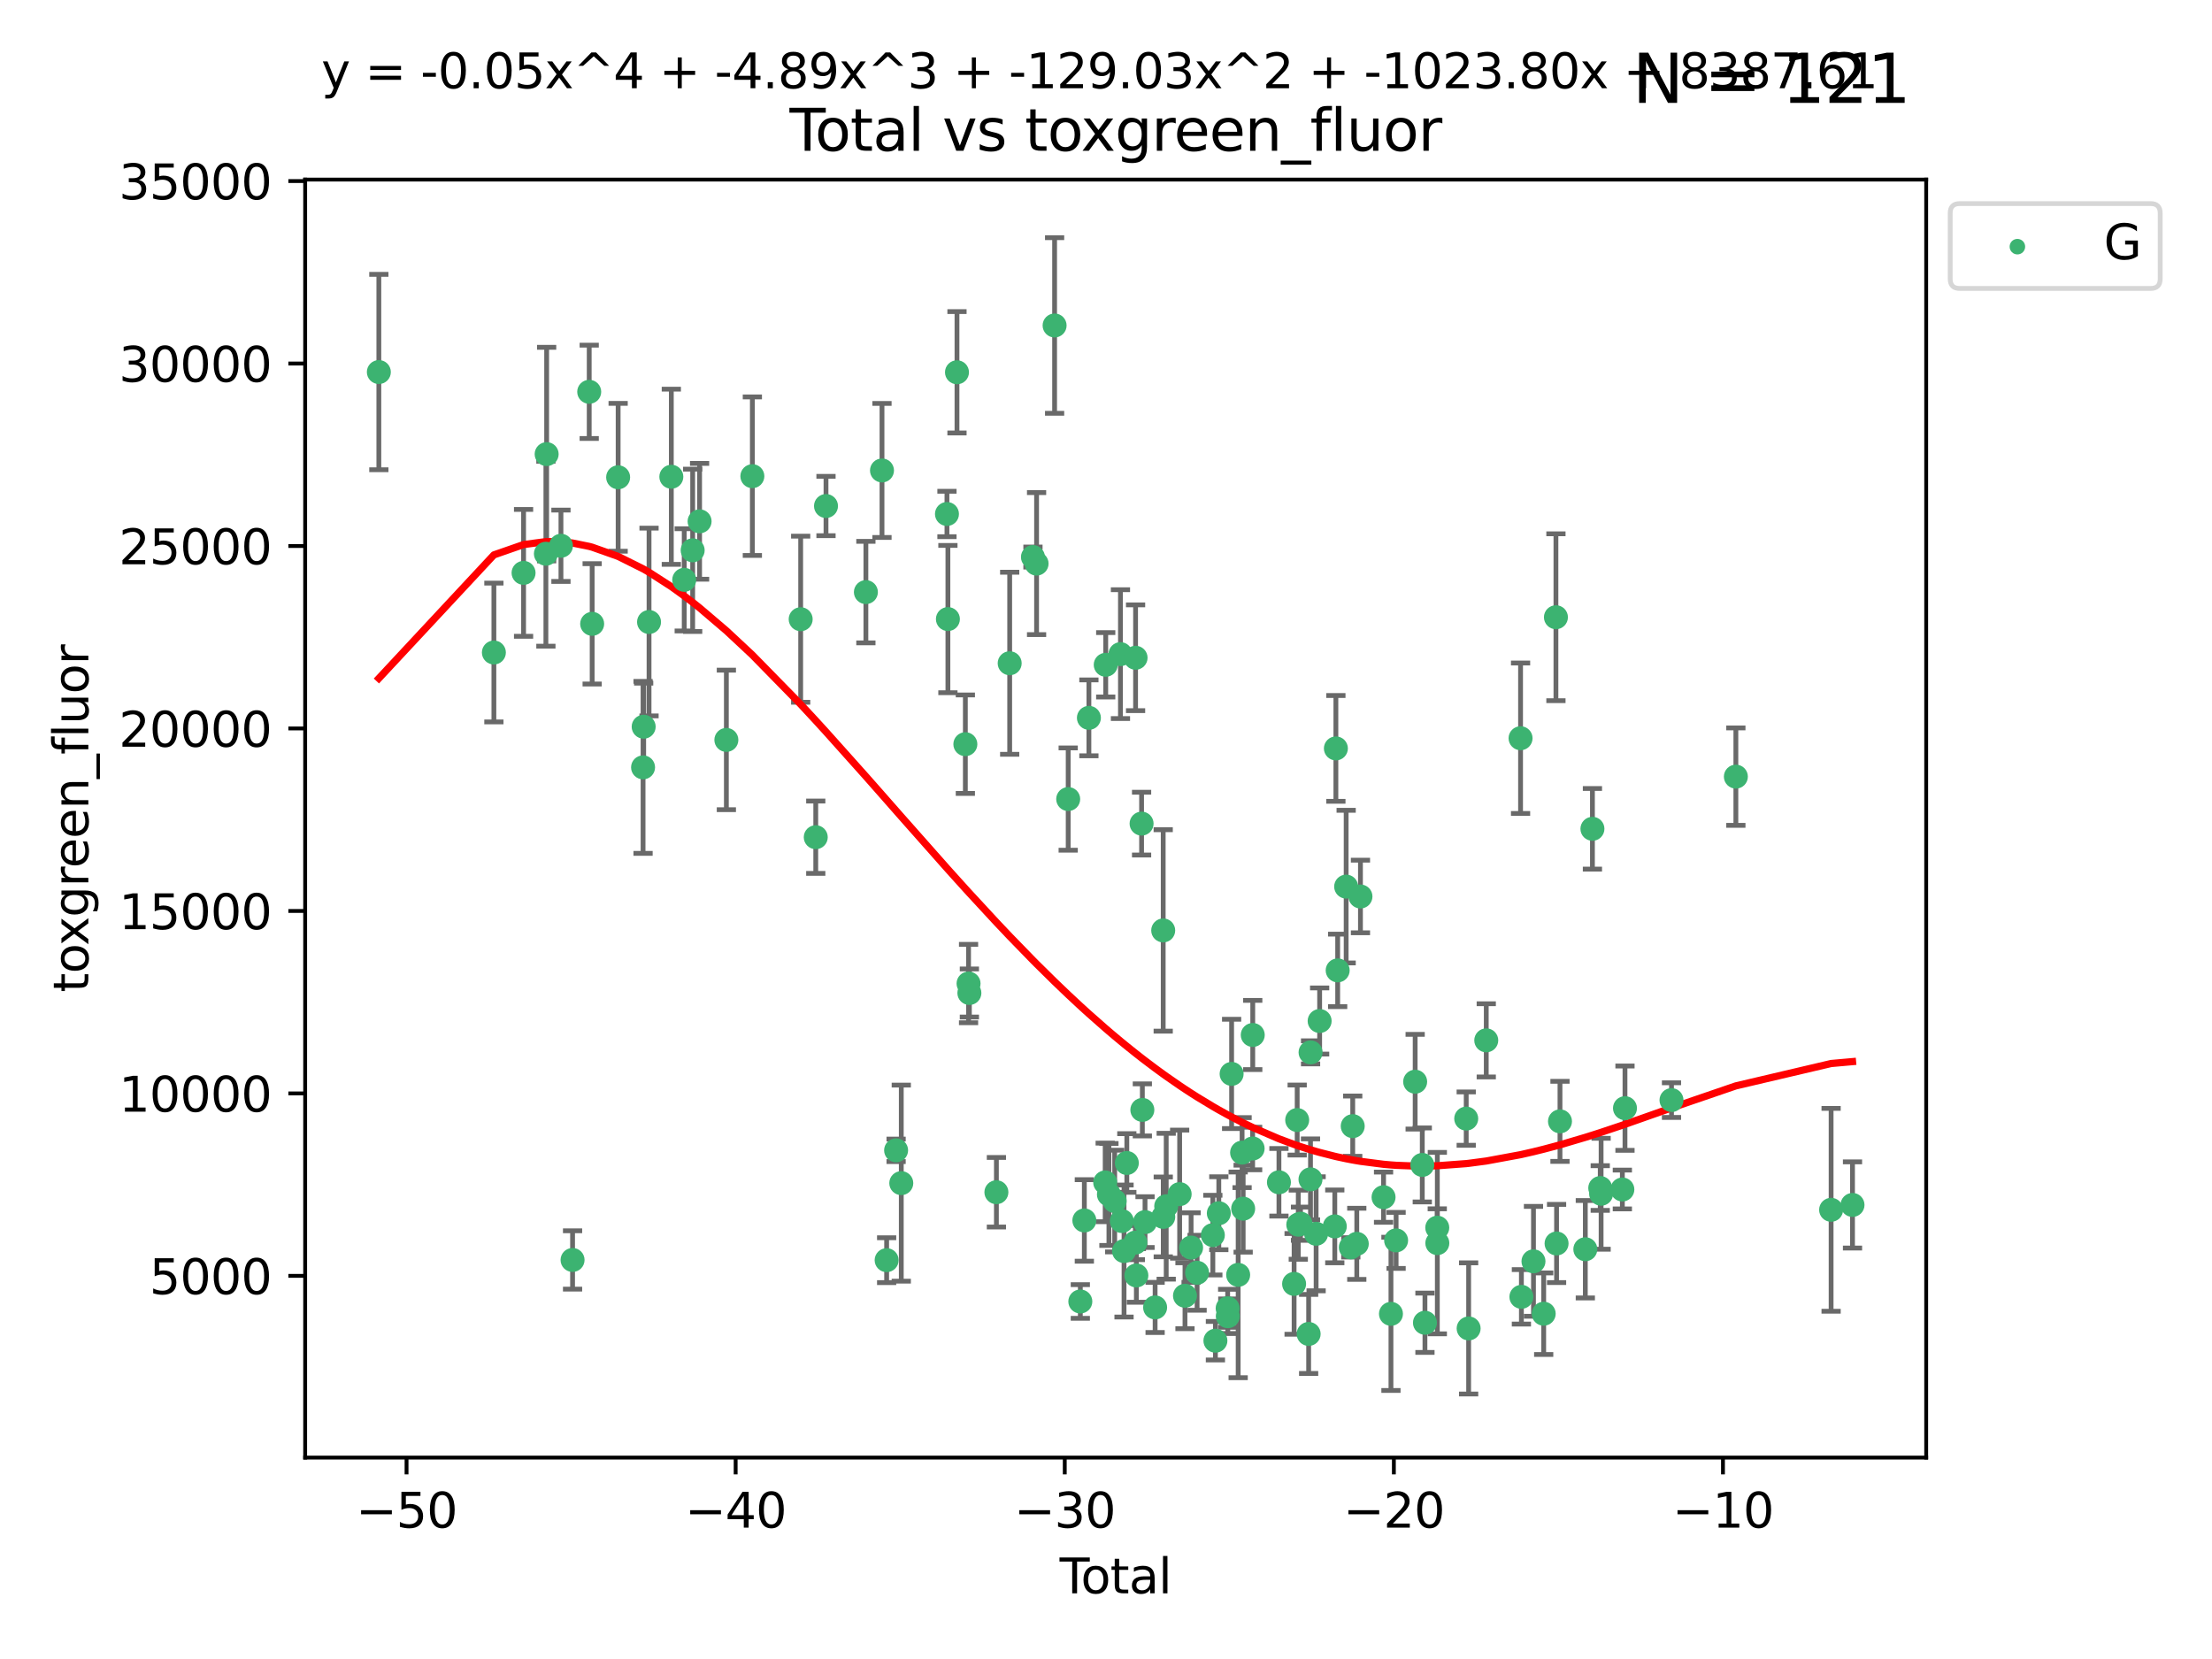 <?xml version="1.0" encoding="utf-8" standalone="no"?>
<!DOCTYPE svg PUBLIC "-//W3C//DTD SVG 1.1//EN"
  "http://www.w3.org/Graphics/SVG/1.1/DTD/svg11.dtd">
<svg xmlns:xlink="http://www.w3.org/1999/xlink" width="460.8pt" height="345.6pt" viewBox="0 0 460.8 345.6" xmlns="http://www.w3.org/2000/svg" version="1.1">
 <defs>
  <style type="text/css">*{stroke-linejoin: round; stroke-linecap: butt}</style>
 </defs>
 <g id="figure_1">
  <g id="patch_1">
   <path d="M 0 345.6 
L 460.8 345.6 
L 460.8 0 
L 0 0 
z
" style="fill: #ffffff"/>
  </g>
  <g id="axes_1">
   <g id="patch_2">
    <path d="M 63.571 303.64 
L 401.26 303.64 
L 401.26 37.411 
L 63.571 37.411 
z
" style="fill: #ffffff"/>
   </g>
   <g id="PathCollection_1">
    <defs>
     <path id="md36c870ed8" d="M 0 1.118 
C 0.297 1.118 0.581 1 0.791 0.791 
C 1 0.581 1.118 0.297 1.118 0 
C 1.118 -0.297 1 -0.581 0.791 -0.791 
C 0.581 -1 0.297 -1.118 0 -1.118 
C -0.297 -1.118 -0.581 -1 -0.791 -0.791 
C -1 -0.581 -1.118 -0.297 -1.118 0 
C -1.118 0.297 -1 0.581 -0.791 0.791 
C -0.581 1 -0.297 1.118 0 1.118 
z
" style="stroke: #3cb371"/>
    </defs>
    <g clip-path="url(#pd963813c9d)">
     <use xlink:href="#md36c870ed8" x="78.921" y="77.504" style="fill: #3cb371; stroke: #3cb371"/>
     <use xlink:href="#md36c870ed8" x="102.885" y="135.929" style="fill: #3cb371; stroke: #3cb371"/>
     <use xlink:href="#md36c870ed8" x="109.069" y="119.34" style="fill: #3cb371; stroke: #3cb371"/>
     <use xlink:href="#md36c870ed8" x="113.72" y="115.355" style="fill: #3cb371; stroke: #3cb371"/>
     <use xlink:href="#md36c870ed8" x="113.877" y="94.602" style="fill: #3cb371; stroke: #3cb371"/>
     <use xlink:href="#md36c870ed8" x="116.857" y="113.694" style="fill: #3cb371; stroke: #3cb371"/>
     <use xlink:href="#md36c870ed8" x="119.276" y="262.473" style="fill: #3cb371; stroke: #3cb371"/>
     <use xlink:href="#md36c870ed8" x="122.744" y="81.622" style="fill: #3cb371; stroke: #3cb371"/>
     <use xlink:href="#md36c870ed8" x="123.358" y="129.957" style="fill: #3cb371; stroke: #3cb371"/>
     <use xlink:href="#md36c870ed8" x="128.77" y="99.428" style="fill: #3cb371; stroke: #3cb371"/>
     <use xlink:href="#md36c870ed8" x="133.962" y="159.856" style="fill: #3cb371; stroke: #3cb371"/>
     <use xlink:href="#md36c870ed8" x="134.089" y="151.389" style="fill: #3cb371; stroke: #3cb371"/>
     <use xlink:href="#md36c870ed8" x="135.207" y="129.576" style="fill: #3cb371; stroke: #3cb371"/>
     <use xlink:href="#md36c870ed8" x="139.85" y="99.318" style="fill: #3cb371; stroke: #3cb371"/>
     <use xlink:href="#md36c870ed8" x="142.537" y="120.789" style="fill: #3cb371; stroke: #3cb371"/>
     <use xlink:href="#md36c870ed8" x="144.296" y="114.639" style="fill: #3cb371; stroke: #3cb371"/>
     <use xlink:href="#md36c870ed8" x="145.738" y="108.601" style="fill: #3cb371; stroke: #3cb371"/>
     <use xlink:href="#md36c870ed8" x="151.315" y="154.137" style="fill: #3cb371; stroke: #3cb371"/>
     <use xlink:href="#md36c870ed8" x="156.73" y="99.199" style="fill: #3cb371; stroke: #3cb371"/>
     <use xlink:href="#md36c870ed8" x="166.795" y="128.993" style="fill: #3cb371; stroke: #3cb371"/>
     <use xlink:href="#md36c870ed8" x="169.937" y="174.405" style="fill: #3cb371; stroke: #3cb371"/>
     <use xlink:href="#md36c870ed8" x="172.07" y="105.413" style="fill: #3cb371; stroke: #3cb371"/>
     <use xlink:href="#md36c870ed8" x="180.381" y="123.348" style="fill: #3cb371; stroke: #3cb371"/>
     <use xlink:href="#md36c870ed8" x="183.735" y="98.006" style="fill: #3cb371; stroke: #3cb371"/>
     <use xlink:href="#md36c870ed8" x="184.703" y="262.516" style="fill: #3cb371; stroke: #3cb371"/>
     <use xlink:href="#md36c870ed8" x="186.675" y="239.631" style="fill: #3cb371; stroke: #3cb371"/>
     <use xlink:href="#md36c870ed8" x="187.753" y="246.468" style="fill: #3cb371; stroke: #3cb371"/>
     <use xlink:href="#md36c870ed8" x="197.268" y="107.072" style="fill: #3cb371; stroke: #3cb371"/>
     <use xlink:href="#md36c870ed8" x="197.466" y="128.964" style="fill: #3cb371; stroke: #3cb371"/>
     <use xlink:href="#md36c870ed8" x="199.357" y="77.551" style="fill: #3cb371; stroke: #3cb371"/>
     <use xlink:href="#md36c870ed8" x="201.101" y="155.028" style="fill: #3cb371; stroke: #3cb371"/>
     <use xlink:href="#md36c870ed8" x="201.768" y="204.889" style="fill: #3cb371; stroke: #3cb371"/>
     <use xlink:href="#md36c870ed8" x="201.94" y="206.856" style="fill: #3cb371; stroke: #3cb371"/>
     <use xlink:href="#md36c870ed8" x="207.568" y="248.362" style="fill: #3cb371; stroke: #3cb371"/>
     <use xlink:href="#md36c870ed8" x="210.335" y="138.167" style="fill: #3cb371; stroke: #3cb371"/>
     <use xlink:href="#md36c870ed8" x="215.183" y="116.044" style="fill: #3cb371; stroke: #3cb371"/>
     <use xlink:href="#md36c870ed8" x="215.938" y="117.409" style="fill: #3cb371; stroke: #3cb371"/>
     <use xlink:href="#md36c870ed8" x="219.693" y="67.804" style="fill: #3cb371; stroke: #3cb371"/>
     <use xlink:href="#md36c870ed8" x="222.525" y="166.46" style="fill: #3cb371; stroke: #3cb371"/>
     <use xlink:href="#md36c870ed8" x="225.052" y="271.124" style="fill: #3cb371; stroke: #3cb371"/>
     <use xlink:href="#md36c870ed8" x="225.889" y="254.239" style="fill: #3cb371; stroke: #3cb371"/>
     <use xlink:href="#md36c870ed8" x="226.838" y="149.54" style="fill: #3cb371; stroke: #3cb371"/>
     <use xlink:href="#md36c870ed8" x="230.231" y="246.318" style="fill: #3cb371; stroke: #3cb371"/>
     <use xlink:href="#md36c870ed8" x="230.343" y="138.488" style="fill: #3cb371; stroke: #3cb371"/>
     <use xlink:href="#md36c870ed8" x="231.01" y="248.83" style="fill: #3cb371; stroke: #3cb371"/>
     <use xlink:href="#md36c870ed8" x="232.208" y="250.202" style="fill: #3cb371; stroke: #3cb371"/>
     <use xlink:href="#md36c870ed8" x="233.412" y="136.269" style="fill: #3cb371; stroke: #3cb371"/>
     <use xlink:href="#md36c870ed8" x="233.692" y="254.363" style="fill: #3cb371; stroke: #3cb371"/>
     <use xlink:href="#md36c870ed8" x="234.156" y="260.612" style="fill: #3cb371; stroke: #3cb371"/>
     <use xlink:href="#md36c870ed8" x="234.739" y="242.273" style="fill: #3cb371; stroke: #3cb371"/>
     <use xlink:href="#md36c870ed8" x="236.517" y="258.852" style="fill: #3cb371; stroke: #3cb371"/>
     <use xlink:href="#md36c870ed8" x="236.561" y="137.024" style="fill: #3cb371; stroke: #3cb371"/>
     <use xlink:href="#md36c870ed8" x="236.725" y="265.702" style="fill: #3cb371; stroke: #3cb371"/>
     <use xlink:href="#md36c870ed8" x="237.813" y="171.574" style="fill: #3cb371; stroke: #3cb371"/>
     <use xlink:href="#md36c870ed8" x="237.972" y="231.211" style="fill: #3cb371; stroke: #3cb371"/>
     <use xlink:href="#md36c870ed8" x="238.53" y="254.585" style="fill: #3cb371; stroke: #3cb371"/>
     <use xlink:href="#md36c870ed8" x="240.631" y="272.362" style="fill: #3cb371; stroke: #3cb371"/>
     <use xlink:href="#md36c870ed8" x="242.317" y="193.825" style="fill: #3cb371; stroke: #3cb371"/>
     <use xlink:href="#md36c870ed8" x="242.327" y="253.503" style="fill: #3cb371; stroke: #3cb371"/>
     <use xlink:href="#md36c870ed8" x="242.943" y="251.281" style="fill: #3cb371; stroke: #3cb371"/>
     <use xlink:href="#md36c870ed8" x="245.743" y="248.76" style="fill: #3cb371; stroke: #3cb371"/>
     <use xlink:href="#md36c870ed8" x="246.854" y="269.929" style="fill: #3cb371; stroke: #3cb371"/>
     <use xlink:href="#md36c870ed8" x="248.127" y="259.893" style="fill: #3cb371; stroke: #3cb371"/>
     <use xlink:href="#md36c870ed8" x="249.377" y="265.139" style="fill: #3cb371; stroke: #3cb371"/>
     <use xlink:href="#md36c870ed8" x="252.658" y="257.298" style="fill: #3cb371; stroke: #3cb371"/>
     <use xlink:href="#md36c870ed8" x="253.193" y="279.293" style="fill: #3cb371; stroke: #3cb371"/>
     <use xlink:href="#md36c870ed8" x="253.901" y="252.74" style="fill: #3cb371; stroke: #3cb371"/>
     <use xlink:href="#md36c870ed8" x="255.744" y="272.541" style="fill: #3cb371; stroke: #3cb371"/>
     <use xlink:href="#md36c870ed8" x="255.773" y="274.193" style="fill: #3cb371; stroke: #3cb371"/>
     <use xlink:href="#md36c870ed8" x="256.568" y="223.713" style="fill: #3cb371; stroke: #3cb371"/>
     <use xlink:href="#md36c870ed8" x="257.932" y="265.577" style="fill: #3cb371; stroke: #3cb371"/>
     <use xlink:href="#md36c870ed8" x="258.75" y="240.109" style="fill: #3cb371; stroke: #3cb371"/>
     <use xlink:href="#md36c870ed8" x="258.973" y="251.789" style="fill: #3cb371; stroke: #3cb371"/>
     <use xlink:href="#md36c870ed8" x="260.945" y="239.255" style="fill: #3cb371; stroke: #3cb371"/>
     <use xlink:href="#md36c870ed8" x="260.971" y="215.606" style="fill: #3cb371; stroke: #3cb371"/>
     <use xlink:href="#md36c870ed8" x="266.427" y="246.294" style="fill: #3cb371; stroke: #3cb371"/>
     <use xlink:href="#md36c870ed8" x="269.585" y="267.458" style="fill: #3cb371; stroke: #3cb371"/>
     <use xlink:href="#md36c870ed8" x="270.227" y="233.322" style="fill: #3cb371; stroke: #3cb371"/>
     <use xlink:href="#md36c870ed8" x="270.457" y="255.126" style="fill: #3cb371; stroke: #3cb371"/>
     <use xlink:href="#md36c870ed8" x="270.919" y="254.917" style="fill: #3cb371; stroke: #3cb371"/>
     <use xlink:href="#md36c870ed8" x="272.614" y="277.884" style="fill: #3cb371; stroke: #3cb371"/>
     <use xlink:href="#md36c870ed8" x="272.999" y="245.68" style="fill: #3cb371; stroke: #3cb371"/>
     <use xlink:href="#md36c870ed8" x="273.016" y="219.228" style="fill: #3cb371; stroke: #3cb371"/>
     <use xlink:href="#md36c870ed8" x="274.171" y="257.02" style="fill: #3cb371; stroke: #3cb371"/>
     <use xlink:href="#md36c870ed8" x="274.905" y="212.695" style="fill: #3cb371; stroke: #3cb371"/>
     <use xlink:href="#md36c870ed8" x="278.061" y="255.48" style="fill: #3cb371; stroke: #3cb371"/>
     <use xlink:href="#md36c870ed8" x="278.29" y="155.908" style="fill: #3cb371; stroke: #3cb371"/>
     <use xlink:href="#md36c870ed8" x="278.662" y="202.15" style="fill: #3cb371; stroke: #3cb371"/>
     <use xlink:href="#md36c870ed8" x="280.428" y="184.696" style="fill: #3cb371; stroke: #3cb371"/>
     <use xlink:href="#md36c870ed8" x="281.399" y="259.846" style="fill: #3cb371; stroke: #3cb371"/>
     <use xlink:href="#md36c870ed8" x="281.797" y="234.597" style="fill: #3cb371; stroke: #3cb371"/>
     <use xlink:href="#md36c870ed8" x="282.643" y="259.112" style="fill: #3cb371; stroke: #3cb371"/>
     <use xlink:href="#md36c870ed8" x="283.409" y="186.756" style="fill: #3cb371; stroke: #3cb371"/>
     <use xlink:href="#md36c870ed8" x="288.22" y="249.399" style="fill: #3cb371; stroke: #3cb371"/>
     <use xlink:href="#md36c870ed8" x="289.761" y="273.696" style="fill: #3cb371; stroke: #3cb371"/>
     <use xlink:href="#md36c870ed8" x="290.835" y="258.395" style="fill: #3cb371; stroke: #3cb371"/>
     <use xlink:href="#md36c870ed8" x="294.803" y="225.339" style="fill: #3cb371; stroke: #3cb371"/>
     <use xlink:href="#md36c870ed8" x="296.286" y="242.678" style="fill: #3cb371; stroke: #3cb371"/>
     <use xlink:href="#md36c870ed8" x="296.843" y="275.554" style="fill: #3cb371; stroke: #3cb371"/>
     <use xlink:href="#md36c870ed8" x="299.408" y="255.748" style="fill: #3cb371; stroke: #3cb371"/>
     <use xlink:href="#md36c870ed8" x="299.422" y="258.965" style="fill: #3cb371; stroke: #3cb371"/>
     <use xlink:href="#md36c870ed8" x="305.44" y="233.026" style="fill: #3cb371; stroke: #3cb371"/>
     <use xlink:href="#md36c870ed8" x="305.943" y="276.737" style="fill: #3cb371; stroke: #3cb371"/>
     <use xlink:href="#md36c870ed8" x="309.615" y="216.723" style="fill: #3cb371; stroke: #3cb371"/>
     <use xlink:href="#md36c870ed8" x="316.761" y="153.787" style="fill: #3cb371; stroke: #3cb371"/>
     <use xlink:href="#md36c870ed8" x="316.935" y="270.155" style="fill: #3cb371; stroke: #3cb371"/>
     <use xlink:href="#md36c870ed8" x="319.451" y="262.758" style="fill: #3cb371; stroke: #3cb371"/>
     <use xlink:href="#md36c870ed8" x="321.58" y="273.669" style="fill: #3cb371; stroke: #3cb371"/>
     <use xlink:href="#md36c870ed8" x="324.129" y="128.58" style="fill: #3cb371; stroke: #3cb371"/>
     <use xlink:href="#md36c870ed8" x="324.262" y="259.041" style="fill: #3cb371; stroke: #3cb371"/>
     <use xlink:href="#md36c870ed8" x="324.974" y="233.598" style="fill: #3cb371; stroke: #3cb371"/>
     <use xlink:href="#md36c870ed8" x="330.252" y="260.238" style="fill: #3cb371; stroke: #3cb371"/>
     <use xlink:href="#md36c870ed8" x="331.732" y="172.657" style="fill: #3cb371; stroke: #3cb371"/>
     <use xlink:href="#md36c870ed8" x="333.361" y="247.489" style="fill: #3cb371; stroke: #3cb371"/>
     <use xlink:href="#md36c870ed8" x="333.54" y="248.681" style="fill: #3cb371; stroke: #3cb371"/>
     <use xlink:href="#md36c870ed8" x="337.966" y="247.793" style="fill: #3cb371; stroke: #3cb371"/>
     <use xlink:href="#md36c870ed8" x="338.514" y="230.851" style="fill: #3cb371; stroke: #3cb371"/>
     <use xlink:href="#md36c870ed8" x="348.204" y="229.173" style="fill: #3cb371; stroke: #3cb371"/>
     <use xlink:href="#md36c870ed8" x="361.613" y="161.786" style="fill: #3cb371; stroke: #3cb371"/>
     <use xlink:href="#md36c870ed8" x="381.453" y="252.025" style="fill: #3cb371; stroke: #3cb371"/>
     <use xlink:href="#md36c870ed8" x="385.911" y="251.012" style="fill: #3cb371; stroke: #3cb371"/>
    </g>
   </g>
   <g id="matplotlib.axis_1">
    <g id="xtick_1">
     <g id="line2d_1">
      <defs>
       <path id="m7aea35b449" d="M 0 0 
L 0 3.5 
" style="stroke: #000000; stroke-width: 0.8"/>
      </defs>
      <g>
       <use xlink:href="#m7aea35b449" x="84.691" y="303.64" style="stroke: #000000; stroke-width: 0.8"/>
      </g>
     </g>
     <g id="text_1">
      <!-- −50 -->
      <g transform="translate(74.138 318.238)scale(0.1 -0.1)">
       <defs>
        <path id="DejaVuSans-2212" d="M 678 2272 
L 4684 2272 
L 4684 1741 
L 678 1741 
L 678 2272 
z
" transform="scale(0.016)"/>
        <path id="DejaVuSans-35" d="M 691 4666 
L 3169 4666 
L 3169 4134 
L 1269 4134 
L 1269 2991 
Q 1406 3038 1543 3061 
Q 1681 3084 1819 3084 
Q 2600 3084 3056 2656 
Q 3513 2228 3513 1497 
Q 3513 744 3044 326 
Q 2575 -91 1722 -91 
Q 1428 -91 1123 -41 
Q 819 9 494 109 
L 494 744 
Q 775 591 1075 516 
Q 1375 441 1709 441 
Q 2250 441 2565 725 
Q 2881 1009 2881 1497 
Q 2881 1984 2565 2268 
Q 2250 2553 1709 2553 
Q 1456 2553 1204 2497 
Q 953 2441 691 2322 
L 691 4666 
z
" transform="scale(0.016)"/>
        <path id="DejaVuSans-30" d="M 2034 4250 
Q 1547 4250 1301 3770 
Q 1056 3291 1056 2328 
Q 1056 1369 1301 889 
Q 1547 409 2034 409 
Q 2525 409 2770 889 
Q 3016 1369 3016 2328 
Q 3016 3291 2770 3770 
Q 2525 4250 2034 4250 
z
M 2034 4750 
Q 2819 4750 3233 4129 
Q 3647 3509 3647 2328 
Q 3647 1150 3233 529 
Q 2819 -91 2034 -91 
Q 1250 -91 836 529 
Q 422 1150 422 2328 
Q 422 3509 836 4129 
Q 1250 4750 2034 4750 
z
" transform="scale(0.016)"/>
       </defs>
       <use xlink:href="#DejaVuSans-2212"/>
       <use xlink:href="#DejaVuSans-35" x="83.789"/>
       <use xlink:href="#DejaVuSans-30" x="147.412"/>
      </g>
     </g>
    </g>
    <g id="xtick_2">
     <g id="line2d_2">
      <g>
       <use xlink:href="#m7aea35b449" x="153.249" y="303.64" style="stroke: #000000; stroke-width: 0.8"/>
      </g>
     </g>
     <g id="text_2">
      <!-- −40 -->
      <g transform="translate(142.697 318.238)scale(0.1 -0.1)">
       <defs>
        <path id="DejaVuSans-34" d="M 2419 4116 
L 825 1625 
L 2419 1625 
L 2419 4116 
z
M 2253 4666 
L 3047 4666 
L 3047 1625 
L 3713 1625 
L 3713 1100 
L 3047 1100 
L 3047 0 
L 2419 0 
L 2419 1100 
L 313 1100 
L 313 1709 
L 2253 4666 
z
" transform="scale(0.016)"/>
       </defs>
       <use xlink:href="#DejaVuSans-2212"/>
       <use xlink:href="#DejaVuSans-34" x="83.789"/>
       <use xlink:href="#DejaVuSans-30" x="147.412"/>
      </g>
     </g>
    </g>
    <g id="xtick_3">
     <g id="line2d_3">
      <g>
       <use xlink:href="#m7aea35b449" x="221.808" y="303.64" style="stroke: #000000; stroke-width: 0.8"/>
      </g>
     </g>
     <g id="text_3">
      <!-- −30 -->
      <g transform="translate(211.256 318.238)scale(0.1 -0.1)">
       <defs>
        <path id="DejaVuSans-33" d="M 2597 2516 
Q 3050 2419 3304 2112 
Q 3559 1806 3559 1356 
Q 3559 666 3084 287 
Q 2609 -91 1734 -91 
Q 1441 -91 1130 -33 
Q 819 25 488 141 
L 488 750 
Q 750 597 1062 519 
Q 1375 441 1716 441 
Q 2309 441 2620 675 
Q 2931 909 2931 1356 
Q 2931 1769 2642 2001 
Q 2353 2234 1838 2234 
L 1294 2234 
L 1294 2753 
L 1863 2753 
Q 2328 2753 2575 2939 
Q 2822 3125 2822 3475 
Q 2822 3834 2567 4026 
Q 2313 4219 1838 4219 
Q 1578 4219 1281 4162 
Q 984 4106 628 3988 
L 628 4550 
Q 988 4650 1302 4700 
Q 1616 4750 1894 4750 
Q 2613 4750 3031 4423 
Q 3450 4097 3450 3541 
Q 3450 3153 3228 2886 
Q 3006 2619 2597 2516 
z
" transform="scale(0.016)"/>
       </defs>
       <use xlink:href="#DejaVuSans-2212"/>
       <use xlink:href="#DejaVuSans-33" x="83.789"/>
       <use xlink:href="#DejaVuSans-30" x="147.412"/>
      </g>
     </g>
    </g>
    <g id="xtick_4">
     <g id="line2d_4">
      <g>
       <use xlink:href="#m7aea35b449" x="290.367" y="303.64" style="stroke: #000000; stroke-width: 0.8"/>
      </g>
     </g>
     <g id="text_4">
      <!-- −20 -->
      <g transform="translate(279.815 318.238)scale(0.1 -0.1)">
       <defs>
        <path id="DejaVuSans-32" d="M 1228 531 
L 3431 531 
L 3431 0 
L 469 0 
L 469 531 
Q 828 903 1448 1529 
Q 2069 2156 2228 2338 
Q 2531 2678 2651 2914 
Q 2772 3150 2772 3378 
Q 2772 3750 2511 3984 
Q 2250 4219 1831 4219 
Q 1534 4219 1204 4116 
Q 875 4013 500 3803 
L 500 4441 
Q 881 4594 1212 4672 
Q 1544 4750 1819 4750 
Q 2544 4750 2975 4387 
Q 3406 4025 3406 3419 
Q 3406 3131 3298 2873 
Q 3191 2616 2906 2266 
Q 2828 2175 2409 1742 
Q 1991 1309 1228 531 
z
" transform="scale(0.016)"/>
       </defs>
       <use xlink:href="#DejaVuSans-2212"/>
       <use xlink:href="#DejaVuSans-32" x="83.789"/>
       <use xlink:href="#DejaVuSans-30" x="147.412"/>
      </g>
     </g>
    </g>
    <g id="xtick_5">
     <g id="line2d_5">
      <g>
       <use xlink:href="#m7aea35b449" x="358.926" y="303.64" style="stroke: #000000; stroke-width: 0.8"/>
      </g>
     </g>
     <g id="text_5">
      <!-- −10 -->
      <g transform="translate(348.373 318.238)scale(0.1 -0.1)">
       <defs>
        <path id="DejaVuSans-31" d="M 794 531 
L 1825 531 
L 1825 4091 
L 703 3866 
L 703 4441 
L 1819 4666 
L 2450 4666 
L 2450 531 
L 3481 531 
L 3481 0 
L 794 0 
L 794 531 
z
" transform="scale(0.016)"/>
       </defs>
       <use xlink:href="#DejaVuSans-2212"/>
       <use xlink:href="#DejaVuSans-31" x="83.789"/>
       <use xlink:href="#DejaVuSans-30" x="147.412"/>
      </g>
     </g>
    </g>
    <g id="text_6">
     <!-- Total -->
     <g transform="translate(220.739 331.917)scale(0.1 -0.1)">
      <defs>
       <path id="DejaVuSans-54" d="M -19 4666 
L 3928 4666 
L 3928 4134 
L 2272 4134 
L 2272 0 
L 1638 0 
L 1638 4134 
L -19 4134 
L -19 4666 
z
" transform="scale(0.016)"/>
       <path id="DejaVuSans-6f" d="M 1959 3097 
Q 1497 3097 1228 2736 
Q 959 2375 959 1747 
Q 959 1119 1226 758 
Q 1494 397 1959 397 
Q 2419 397 2687 759 
Q 2956 1122 2956 1747 
Q 2956 2369 2687 2733 
Q 2419 3097 1959 3097 
z
M 1959 3584 
Q 2709 3584 3137 3096 
Q 3566 2609 3566 1747 
Q 3566 888 3137 398 
Q 2709 -91 1959 -91 
Q 1206 -91 779 398 
Q 353 888 353 1747 
Q 353 2609 779 3096 
Q 1206 3584 1959 3584 
z
" transform="scale(0.016)"/>
       <path id="DejaVuSans-74" d="M 1172 4494 
L 1172 3500 
L 2356 3500 
L 2356 3053 
L 1172 3053 
L 1172 1153 
Q 1172 725 1289 603 
Q 1406 481 1766 481 
L 2356 481 
L 2356 0 
L 1766 0 
Q 1100 0 847 248 
Q 594 497 594 1153 
L 594 3053 
L 172 3053 
L 172 3500 
L 594 3500 
L 594 4494 
L 1172 4494 
z
" transform="scale(0.016)"/>
       <path id="DejaVuSans-61" d="M 2194 1759 
Q 1497 1759 1228 1600 
Q 959 1441 959 1056 
Q 959 750 1161 570 
Q 1363 391 1709 391 
Q 2188 391 2477 730 
Q 2766 1069 2766 1631 
L 2766 1759 
L 2194 1759 
z
M 3341 1997 
L 3341 0 
L 2766 0 
L 2766 531 
Q 2569 213 2275 61 
Q 1981 -91 1556 -91 
Q 1019 -91 701 211 
Q 384 513 384 1019 
Q 384 1609 779 1909 
Q 1175 2209 1959 2209 
L 2766 2209 
L 2766 2266 
Q 2766 2663 2505 2880 
Q 2244 3097 1772 3097 
Q 1472 3097 1187 3025 
Q 903 2953 641 2809 
L 641 3341 
Q 956 3463 1253 3523 
Q 1550 3584 1831 3584 
Q 2591 3584 2966 3190 
Q 3341 2797 3341 1997 
z
" transform="scale(0.016)"/>
       <path id="DejaVuSans-6c" d="M 603 4863 
L 1178 4863 
L 1178 0 
L 603 0 
L 603 4863 
z
" transform="scale(0.016)"/>
      </defs>
      <use xlink:href="#DejaVuSans-54"/>
      <use xlink:href="#DejaVuSans-6f" x="44.084"/>
      <use xlink:href="#DejaVuSans-74" x="105.266"/>
      <use xlink:href="#DejaVuSans-61" x="144.475"/>
      <use xlink:href="#DejaVuSans-6c" x="205.754"/>
     </g>
    </g>
   </g>
   <g id="matplotlib.axis_2">
    <g id="ytick_1">
     <g id="line2d_6">
      <defs>
       <path id="m3b42bc7a98" d="M 0 0 
L -3.5 0 
" style="stroke: #000000; stroke-width: 0.8"/>
      </defs>
      <g>
       <use xlink:href="#m3b42bc7a98" x="63.571" y="265.787" style="stroke: #000000; stroke-width: 0.8"/>
      </g>
     </g>
     <g id="text_7">
      <!-- 5000 -->
      <g transform="translate(31.121 269.586)scale(0.1 -0.1)">
       <use xlink:href="#DejaVuSans-35"/>
       <use xlink:href="#DejaVuSans-30" x="63.623"/>
       <use xlink:href="#DejaVuSans-30" x="127.246"/>
       <use xlink:href="#DejaVuSans-30" x="190.869"/>
      </g>
     </g>
    </g>
    <g id="ytick_2">
     <g id="line2d_7">
      <g>
       <use xlink:href="#m3b42bc7a98" x="63.571" y="227.776" style="stroke: #000000; stroke-width: 0.8"/>
      </g>
     </g>
     <g id="text_8">
      <!-- 10000 -->
      <g transform="translate(24.759 231.575)scale(0.1 -0.1)">
       <use xlink:href="#DejaVuSans-31"/>
       <use xlink:href="#DejaVuSans-30" x="63.623"/>
       <use xlink:href="#DejaVuSans-30" x="127.246"/>
       <use xlink:href="#DejaVuSans-30" x="190.869"/>
       <use xlink:href="#DejaVuSans-30" x="254.492"/>
      </g>
     </g>
    </g>
    <g id="ytick_3">
     <g id="line2d_8">
      <g>
       <use xlink:href="#m3b42bc7a98" x="63.571" y="189.765" style="stroke: #000000; stroke-width: 0.8"/>
      </g>
     </g>
     <g id="text_9">
      <!-- 15000 -->
      <g transform="translate(24.759 193.564)scale(0.1 -0.1)">
       <use xlink:href="#DejaVuSans-31"/>
       <use xlink:href="#DejaVuSans-35" x="63.623"/>
       <use xlink:href="#DejaVuSans-30" x="127.246"/>
       <use xlink:href="#DejaVuSans-30" x="190.869"/>
       <use xlink:href="#DejaVuSans-30" x="254.492"/>
      </g>
     </g>
    </g>
    <g id="ytick_4">
     <g id="line2d_9">
      <g>
       <use xlink:href="#m3b42bc7a98" x="63.571" y="151.754" style="stroke: #000000; stroke-width: 0.8"/>
      </g>
     </g>
     <g id="text_10">
      <!-- 20000 -->
      <g transform="translate(24.759 155.553)scale(0.1 -0.1)">
       <use xlink:href="#DejaVuSans-32"/>
       <use xlink:href="#DejaVuSans-30" x="63.623"/>
       <use xlink:href="#DejaVuSans-30" x="127.246"/>
       <use xlink:href="#DejaVuSans-30" x="190.869"/>
       <use xlink:href="#DejaVuSans-30" x="254.492"/>
      </g>
     </g>
    </g>
    <g id="ytick_5">
     <g id="line2d_10">
      <g>
       <use xlink:href="#m3b42bc7a98" x="63.571" y="113.743" style="stroke: #000000; stroke-width: 0.8"/>
      </g>
     </g>
     <g id="text_11">
      <!-- 25000 -->
      <g transform="translate(24.759 117.542)scale(0.1 -0.1)">
       <use xlink:href="#DejaVuSans-32"/>
       <use xlink:href="#DejaVuSans-35" x="63.623"/>
       <use xlink:href="#DejaVuSans-30" x="127.246"/>
       <use xlink:href="#DejaVuSans-30" x="190.869"/>
       <use xlink:href="#DejaVuSans-30" x="254.492"/>
      </g>
     </g>
    </g>
    <g id="ytick_6">
     <g id="line2d_11">
      <g>
       <use xlink:href="#m3b42bc7a98" x="63.571" y="75.732" style="stroke: #000000; stroke-width: 0.8"/>
      </g>
     </g>
     <g id="text_12">
      <!-- 30000 -->
      <g transform="translate(24.759 79.531)scale(0.1 -0.1)">
       <use xlink:href="#DejaVuSans-33"/>
       <use xlink:href="#DejaVuSans-30" x="63.623"/>
       <use xlink:href="#DejaVuSans-30" x="127.246"/>
       <use xlink:href="#DejaVuSans-30" x="190.869"/>
       <use xlink:href="#DejaVuSans-30" x="254.492"/>
      </g>
     </g>
    </g>
    <g id="ytick_7">
     <g id="line2d_12">
      <g>
       <use xlink:href="#m3b42bc7a98" x="63.571" y="37.721" style="stroke: #000000; stroke-width: 0.8"/>
      </g>
     </g>
     <g id="text_13">
      <!-- 35000 -->
      <g transform="translate(24.759 41.521)scale(0.1 -0.1)">
       <use xlink:href="#DejaVuSans-33"/>
       <use xlink:href="#DejaVuSans-35" x="63.623"/>
       <use xlink:href="#DejaVuSans-30" x="127.246"/>
       <use xlink:href="#DejaVuSans-30" x="190.869"/>
       <use xlink:href="#DejaVuSans-30" x="254.492"/>
      </g>
     </g>
    </g>
    <g id="text_14">
     <!-- toxgreen_fluor -->
     <g transform="translate(18.401 206.72)rotate(-90)scale(0.1 -0.1)">
      <defs>
       <path id="DejaVuSans-78" d="M 3513 3500 
L 2247 1797 
L 3578 0 
L 2900 0 
L 1881 1375 
L 863 0 
L 184 0 
L 1544 1831 
L 300 3500 
L 978 3500 
L 1906 2253 
L 2834 3500 
L 3513 3500 
z
" transform="scale(0.016)"/>
       <path id="DejaVuSans-67" d="M 2906 1791 
Q 2906 2416 2648 2759 
Q 2391 3103 1925 3103 
Q 1463 3103 1205 2759 
Q 947 2416 947 1791 
Q 947 1169 1205 825 
Q 1463 481 1925 481 
Q 2391 481 2648 825 
Q 2906 1169 2906 1791 
z
M 3481 434 
Q 3481 -459 3084 -895 
Q 2688 -1331 1869 -1331 
Q 1566 -1331 1297 -1286 
Q 1028 -1241 775 -1147 
L 775 -588 
Q 1028 -725 1275 -790 
Q 1522 -856 1778 -856 
Q 2344 -856 2625 -561 
Q 2906 -266 2906 331 
L 2906 616 
Q 2728 306 2450 153 
Q 2172 0 1784 0 
Q 1141 0 747 490 
Q 353 981 353 1791 
Q 353 2603 747 3093 
Q 1141 3584 1784 3584 
Q 2172 3584 2450 3431 
Q 2728 3278 2906 2969 
L 2906 3500 
L 3481 3500 
L 3481 434 
z
" transform="scale(0.016)"/>
       <path id="DejaVuSans-72" d="M 2631 2963 
Q 2534 3019 2420 3045 
Q 2306 3072 2169 3072 
Q 1681 3072 1420 2755 
Q 1159 2438 1159 1844 
L 1159 0 
L 581 0 
L 581 3500 
L 1159 3500 
L 1159 2956 
Q 1341 3275 1631 3429 
Q 1922 3584 2338 3584 
Q 2397 3584 2469 3576 
Q 2541 3569 2628 3553 
L 2631 2963 
z
" transform="scale(0.016)"/>
       <path id="DejaVuSans-65" d="M 3597 1894 
L 3597 1613 
L 953 1613 
Q 991 1019 1311 708 
Q 1631 397 2203 397 
Q 2534 397 2845 478 
Q 3156 559 3463 722 
L 3463 178 
Q 3153 47 2828 -22 
Q 2503 -91 2169 -91 
Q 1331 -91 842 396 
Q 353 884 353 1716 
Q 353 2575 817 3079 
Q 1281 3584 2069 3584 
Q 2775 3584 3186 3129 
Q 3597 2675 3597 1894 
z
M 3022 2063 
Q 3016 2534 2758 2815 
Q 2500 3097 2075 3097 
Q 1594 3097 1305 2825 
Q 1016 2553 972 2059 
L 3022 2063 
z
" transform="scale(0.016)"/>
       <path id="DejaVuSans-6e" d="M 3513 2113 
L 3513 0 
L 2938 0 
L 2938 2094 
Q 2938 2591 2744 2837 
Q 2550 3084 2163 3084 
Q 1697 3084 1428 2787 
Q 1159 2491 1159 1978 
L 1159 0 
L 581 0 
L 581 3500 
L 1159 3500 
L 1159 2956 
Q 1366 3272 1645 3428 
Q 1925 3584 2291 3584 
Q 2894 3584 3203 3211 
Q 3513 2838 3513 2113 
z
" transform="scale(0.016)"/>
       <path id="DejaVuSans-5f" d="M 3263 -1063 
L 3263 -1509 
L -63 -1509 
L -63 -1063 
L 3263 -1063 
z
" transform="scale(0.016)"/>
       <path id="DejaVuSans-66" d="M 2375 4863 
L 2375 4384 
L 1825 4384 
Q 1516 4384 1395 4259 
Q 1275 4134 1275 3809 
L 1275 3500 
L 2222 3500 
L 2222 3053 
L 1275 3053 
L 1275 0 
L 697 0 
L 697 3053 
L 147 3053 
L 147 3500 
L 697 3500 
L 697 3744 
Q 697 4328 969 4595 
Q 1241 4863 1831 4863 
L 2375 4863 
z
" transform="scale(0.016)"/>
       <path id="DejaVuSans-75" d="M 544 1381 
L 544 3500 
L 1119 3500 
L 1119 1403 
Q 1119 906 1312 657 
Q 1506 409 1894 409 
Q 2359 409 2629 706 
Q 2900 1003 2900 1516 
L 2900 3500 
L 3475 3500 
L 3475 0 
L 2900 0 
L 2900 538 
Q 2691 219 2414 64 
Q 2138 -91 1772 -91 
Q 1169 -91 856 284 
Q 544 659 544 1381 
z
M 1991 3584 
L 1991 3584 
z
" transform="scale(0.016)"/>
      </defs>
      <use xlink:href="#DejaVuSans-74"/>
      <use xlink:href="#DejaVuSans-6f" x="39.209"/>
      <use xlink:href="#DejaVuSans-78" x="97.266"/>
      <use xlink:href="#DejaVuSans-67" x="156.445"/>
      <use xlink:href="#DejaVuSans-72" x="219.922"/>
      <use xlink:href="#DejaVuSans-65" x="258.785"/>
      <use xlink:href="#DejaVuSans-65" x="320.309"/>
      <use xlink:href="#DejaVuSans-6e" x="381.832"/>
      <use xlink:href="#DejaVuSans-5f" x="445.211"/>
      <use xlink:href="#DejaVuSans-66" x="495.211"/>
      <use xlink:href="#DejaVuSans-6c" x="530.416"/>
      <use xlink:href="#DejaVuSans-75" x="558.199"/>
      <use xlink:href="#DejaVuSans-6f" x="621.578"/>
      <use xlink:href="#DejaVuSans-72" x="682.76"/>
     </g>
    </g>
   </g>
   <g id="LineCollection_1">
    <path d="M 78.921 97.856 
L 78.921 57.153 
" clip-path="url(#pd963813c9d)" style="fill: none; stroke: #696969"/>
    <path d="M 102.885 150.386 
L 102.885 121.472 
" clip-path="url(#pd963813c9d)" style="fill: none; stroke: #696969"/>
    <path d="M 109.069 132.552 
L 109.069 106.128 
" clip-path="url(#pd963813c9d)" style="fill: none; stroke: #696969"/>
    <path d="M 113.72 134.607 
L 113.72 96.102 
" clip-path="url(#pd963813c9d)" style="fill: none; stroke: #696969"/>
    <path d="M 113.877 116.853 
L 113.877 72.351 
" clip-path="url(#pd963813c9d)" style="fill: none; stroke: #696969"/>
    <path d="M 116.857 121.123 
L 116.857 106.264 
" clip-path="url(#pd963813c9d)" style="fill: none; stroke: #696969"/>
    <path d="M 119.276 268.549 
L 119.276 256.398 
" clip-path="url(#pd963813c9d)" style="fill: none; stroke: #696969"/>
    <path d="M 122.744 91.344 
L 122.744 71.901 
" clip-path="url(#pd963813c9d)" style="fill: none; stroke: #696969"/>
    <path d="M 123.358 142.492 
L 123.358 117.423 
" clip-path="url(#pd963813c9d)" style="fill: none; stroke: #696969"/>
    <path d="M 128.77 114.824 
L 128.77 84.032 
" clip-path="url(#pd963813c9d)" style="fill: none; stroke: #696969"/>
    <path d="M 133.962 177.77 
L 133.962 141.942 
" clip-path="url(#pd963813c9d)" style="fill: none; stroke: #696969"/>
    <path d="M 134.089 160.471 
L 134.089 142.306 
" clip-path="url(#pd963813c9d)" style="fill: none; stroke: #696969"/>
    <path d="M 135.207 149.129 
L 135.207 110.023 
" clip-path="url(#pd963813c9d)" style="fill: none; stroke: #696969"/>
    <path d="M 139.85 117.567 
L 139.85 81.069 
" clip-path="url(#pd963813c9d)" style="fill: none; stroke: #696969"/>
    <path d="M 142.537 131.436 
L 142.537 110.143 
" clip-path="url(#pd963813c9d)" style="fill: none; stroke: #696969"/>
    <path d="M 144.296 131.549 
L 144.296 97.73 
" clip-path="url(#pd963813c9d)" style="fill: none; stroke: #696969"/>
    <path d="M 145.738 120.665 
L 145.738 96.536 
" clip-path="url(#pd963813c9d)" style="fill: none; stroke: #696969"/>
    <path d="M 151.315 168.669 
L 151.315 139.604 
" clip-path="url(#pd963813c9d)" style="fill: none; stroke: #696969"/>
    <path d="M 156.73 115.711 
L 156.73 82.687 
" clip-path="url(#pd963813c9d)" style="fill: none; stroke: #696969"/>
    <path d="M 166.795 146.298 
L 166.795 111.689 
" clip-path="url(#pd963813c9d)" style="fill: none; stroke: #696969"/>
    <path d="M 169.937 181.94 
L 169.937 166.87 
" clip-path="url(#pd963813c9d)" style="fill: none; stroke: #696969"/>
    <path d="M 172.07 111.596 
L 172.07 99.23 
" clip-path="url(#pd963813c9d)" style="fill: none; stroke: #696969"/>
    <path d="M 180.381 133.924 
L 180.381 112.772 
" clip-path="url(#pd963813c9d)" style="fill: none; stroke: #696969"/>
    <path d="M 183.735 111.963 
L 183.735 84.048 
" clip-path="url(#pd963813c9d)" style="fill: none; stroke: #696969"/>
    <path d="M 184.703 267.19 
L 184.703 257.842 
" clip-path="url(#pd963813c9d)" style="fill: none; stroke: #696969"/>
    <path d="M 186.675 241.973 
L 186.675 237.289 
" clip-path="url(#pd963813c9d)" style="fill: none; stroke: #696969"/>
    <path d="M 187.753 266.89 
L 187.753 226.045 
" clip-path="url(#pd963813c9d)" style="fill: none; stroke: #696969"/>
    <path d="M 197.268 111.806 
L 197.268 102.339 
" clip-path="url(#pd963813c9d)" style="fill: none; stroke: #696969"/>
    <path d="M 197.466 144.305 
L 197.466 113.622 
" clip-path="url(#pd963813c9d)" style="fill: none; stroke: #696969"/>
    <path d="M 199.357 90.194 
L 199.357 64.909 
" clip-path="url(#pd963813c9d)" style="fill: none; stroke: #696969"/>
    <path d="M 201.101 165.286 
L 201.101 144.77 
" clip-path="url(#pd963813c9d)" style="fill: none; stroke: #696969"/>
    <path d="M 201.768 213.057 
L 201.768 196.721 
" clip-path="url(#pd963813c9d)" style="fill: none; stroke: #696969"/>
    <path d="M 201.94 211.86 
L 201.94 201.851 
" clip-path="url(#pd963813c9d)" style="fill: none; stroke: #696969"/>
    <path d="M 207.568 255.605 
L 207.568 241.118 
" clip-path="url(#pd963813c9d)" style="fill: none; stroke: #696969"/>
    <path d="M 210.335 157.129 
L 210.335 119.206 
" clip-path="url(#pd963813c9d)" style="fill: none; stroke: #696969"/>
    <path d="M 215.183 118.13 
L 215.183 113.959 
" clip-path="url(#pd963813c9d)" style="fill: none; stroke: #696969"/>
    <path d="M 215.938 132.2 
L 215.938 102.619 
" clip-path="url(#pd963813c9d)" style="fill: none; stroke: #696969"/>
    <path d="M 219.693 86.095 
L 219.693 49.513 
" clip-path="url(#pd963813c9d)" style="fill: none; stroke: #696969"/>
    <path d="M 222.525 177.114 
L 222.525 155.806 
" clip-path="url(#pd963813c9d)" style="fill: none; stroke: #696969"/>
    <path d="M 225.052 274.634 
L 225.052 267.613 
" clip-path="url(#pd963813c9d)" style="fill: none; stroke: #696969"/>
    <path d="M 225.889 262.73 
L 225.889 245.747 
" clip-path="url(#pd963813c9d)" style="fill: none; stroke: #696969"/>
    <path d="M 226.838 157.445 
L 226.838 141.634 
" clip-path="url(#pd963813c9d)" style="fill: none; stroke: #696969"/>
    <path d="M 230.231 254.506 
L 230.231 238.131 
" clip-path="url(#pd963813c9d)" style="fill: none; stroke: #696969"/>
    <path d="M 230.343 145.195 
L 230.343 131.781 
" clip-path="url(#pd963813c9d)" style="fill: none; stroke: #696969"/>
    <path d="M 231.01 259.449 
L 231.01 238.212 
" clip-path="url(#pd963813c9d)" style="fill: none; stroke: #696969"/>
    <path d="M 232.208 260.792 
L 232.208 239.612 
" clip-path="url(#pd963813c9d)" style="fill: none; stroke: #696969"/>
    <path d="M 233.412 149.688 
L 233.412 122.85 
" clip-path="url(#pd963813c9d)" style="fill: none; stroke: #696969"/>
    <path d="M 233.692 255.008 
L 233.692 253.717 
" clip-path="url(#pd963813c9d)" style="fill: none; stroke: #696969"/>
    <path d="M 234.156 274.362 
L 234.156 246.862 
" clip-path="url(#pd963813c9d)" style="fill: none; stroke: #696969"/>
    <path d="M 234.739 248.385 
L 234.739 236.162 
" clip-path="url(#pd963813c9d)" style="fill: none; stroke: #696969"/>
    <path d="M 236.517 262.409 
L 236.517 255.296 
" clip-path="url(#pd963813c9d)" style="fill: none; stroke: #696969"/>
    <path d="M 236.561 148.043 
L 236.561 126.005 
" clip-path="url(#pd963813c9d)" style="fill: none; stroke: #696969"/>
    <path d="M 236.725 271.283 
L 236.725 260.121 
" clip-path="url(#pd963813c9d)" style="fill: none; stroke: #696969"/>
    <path d="M 237.813 178.113 
L 237.813 165.034 
" clip-path="url(#pd963813c9d)" style="fill: none; stroke: #696969"/>
    <path d="M 237.972 236.638 
L 237.972 225.785 
" clip-path="url(#pd963813c9d)" style="fill: none; stroke: #696969"/>
    <path d="M 238.53 259.87 
L 238.53 249.301 
" clip-path="url(#pd963813c9d)" style="fill: none; stroke: #696969"/>
    <path d="M 240.631 277.587 
L 240.631 267.136 
" clip-path="url(#pd963813c9d)" style="fill: none; stroke: #696969"/>
    <path d="M 242.317 214.805 
L 242.317 172.844 
" clip-path="url(#pd963813c9d)" style="fill: none; stroke: #696969"/>
    <path d="M 242.327 261.816 
L 242.327 245.19 
" clip-path="url(#pd963813c9d)" style="fill: none; stroke: #696969"/>
    <path d="M 242.943 266.474 
L 242.943 236.089 
" clip-path="url(#pd963813c9d)" style="fill: none; stroke: #696969"/>
    <path d="M 245.743 262.104 
L 245.743 235.416 
" clip-path="url(#pd963813c9d)" style="fill: none; stroke: #696969"/>
    <path d="M 246.854 276.788 
L 246.854 263.07 
" clip-path="url(#pd963813c9d)" style="fill: none; stroke: #696969"/>
    <path d="M 248.127 267.139 
L 248.127 252.648 
" clip-path="url(#pd963813c9d)" style="fill: none; stroke: #696969"/>
    <path d="M 249.377 272.949 
L 249.377 257.328 
" clip-path="url(#pd963813c9d)" style="fill: none; stroke: #696969"/>
    <path d="M 252.658 265.603 
L 252.658 248.994 
" clip-path="url(#pd963813c9d)" style="fill: none; stroke: #696969"/>
    <path d="M 253.193 283.302 
L 253.193 275.284 
" clip-path="url(#pd963813c9d)" style="fill: none; stroke: #696969"/>
    <path d="M 253.901 260.341 
L 253.901 245.139 
" clip-path="url(#pd963813c9d)" style="fill: none; stroke: #696969"/>
    <path d="M 255.744 276.496 
L 255.744 268.587 
" clip-path="url(#pd963813c9d)" style="fill: none; stroke: #696969"/>
    <path d="M 255.773 277.793 
L 255.773 270.592 
" clip-path="url(#pd963813c9d)" style="fill: none; stroke: #696969"/>
    <path d="M 256.568 235.097 
L 256.568 212.329 
" clip-path="url(#pd963813c9d)" style="fill: none; stroke: #696969"/>
    <path d="M 257.932 286.999 
L 257.932 244.154 
" clip-path="url(#pd963813c9d)" style="fill: none; stroke: #696969"/>
    <path d="M 258.75 247.397 
L 258.75 232.822 
" clip-path="url(#pd963813c9d)" style="fill: none; stroke: #696969"/>
    <path d="M 258.973 260.844 
L 258.973 242.735 
" clip-path="url(#pd963813c9d)" style="fill: none; stroke: #696969"/>
    <path d="M 260.945 243.691 
L 260.945 234.819 
" clip-path="url(#pd963813c9d)" style="fill: none; stroke: #696969"/>
    <path d="M 260.971 222.814 
L 260.971 208.397 
" clip-path="url(#pd963813c9d)" style="fill: none; stroke: #696969"/>
    <path d="M 266.427 253.33 
L 266.427 239.257 
" clip-path="url(#pd963813c9d)" style="fill: none; stroke: #696969"/>
    <path d="M 269.585 277.948 
L 269.585 256.968 
" clip-path="url(#pd963813c9d)" style="fill: none; stroke: #696969"/>
    <path d="M 270.227 240.616 
L 270.227 226.028 
" clip-path="url(#pd963813c9d)" style="fill: none; stroke: #696969"/>
    <path d="M 270.457 262.323 
L 270.457 247.928 
" clip-path="url(#pd963813c9d)" style="fill: none; stroke: #696969"/>
    <path d="M 270.919 258.382 
L 270.919 251.452 
" clip-path="url(#pd963813c9d)" style="fill: none; stroke: #696969"/>
    <path d="M 272.614 286.115 
L 272.614 269.652 
" clip-path="url(#pd963813c9d)" style="fill: none; stroke: #696969"/>
    <path d="M 272.999 254.106 
L 272.999 237.254 
" clip-path="url(#pd963813c9d)" style="fill: none; stroke: #696969"/>
    <path d="M 273.016 221.633 
L 273.016 216.823 
" clip-path="url(#pd963813c9d)" style="fill: none; stroke: #696969"/>
    <path d="M 274.171 268.899 
L 274.171 245.141 
" clip-path="url(#pd963813c9d)" style="fill: none; stroke: #696969"/>
    <path d="M 274.905 219.582 
L 274.905 205.807 
" clip-path="url(#pd963813c9d)" style="fill: none; stroke: #696969"/>
    <path d="M 278.061 263.062 
L 278.061 247.898 
" clip-path="url(#pd963813c9d)" style="fill: none; stroke: #696969"/>
    <path d="M 278.29 166.927 
L 278.29 144.888 
" clip-path="url(#pd963813c9d)" style="fill: none; stroke: #696969"/>
    <path d="M 278.662 209.7 
L 278.662 194.6 
" clip-path="url(#pd963813c9d)" style="fill: none; stroke: #696969"/>
    <path d="M 280.428 200.592 
L 280.428 168.8 
" clip-path="url(#pd963813c9d)" style="fill: none; stroke: #696969"/>
    <path d="M 281.399 261.855 
L 281.399 257.837 
" clip-path="url(#pd963813c9d)" style="fill: none; stroke: #696969"/>
    <path d="M 281.797 240.873 
L 281.797 228.322 
" clip-path="url(#pd963813c9d)" style="fill: none; stroke: #696969"/>
    <path d="M 282.643 266.521 
L 282.643 251.703 
" clip-path="url(#pd963813c9d)" style="fill: none; stroke: #696969"/>
    <path d="M 283.409 194.319 
L 283.409 179.193 
" clip-path="url(#pd963813c9d)" style="fill: none; stroke: #696969"/>
    <path d="M 288.22 254.626 
L 288.22 244.172 
" clip-path="url(#pd963813c9d)" style="fill: none; stroke: #696969"/>
    <path d="M 289.761 289.655 
L 289.761 257.737 
" clip-path="url(#pd963813c9d)" style="fill: none; stroke: #696969"/>
    <path d="M 290.835 264.232 
L 290.835 252.557 
" clip-path="url(#pd963813c9d)" style="fill: none; stroke: #696969"/>
    <path d="M 294.803 235.204 
L 294.803 215.475 
" clip-path="url(#pd963813c9d)" style="fill: none; stroke: #696969"/>
    <path d="M 296.286 250.385 
L 296.286 234.971 
" clip-path="url(#pd963813c9d)" style="fill: none; stroke: #696969"/>
    <path d="M 296.843 281.73 
L 296.843 269.379 
" clip-path="url(#pd963813c9d)" style="fill: none; stroke: #696969"/>
    <path d="M 299.408 259.677 
L 299.408 251.819 
" clip-path="url(#pd963813c9d)" style="fill: none; stroke: #696969"/>
    <path d="M 299.422 277.865 
L 299.422 240.066 
" clip-path="url(#pd963813c9d)" style="fill: none; stroke: #696969"/>
    <path d="M 305.44 238.584 
L 305.44 227.467 
" clip-path="url(#pd963813c9d)" style="fill: none; stroke: #696969"/>
    <path d="M 305.943 290.397 
L 305.943 263.076 
" clip-path="url(#pd963813c9d)" style="fill: none; stroke: #696969"/>
    <path d="M 309.615 224.347 
L 309.615 209.099 
" clip-path="url(#pd963813c9d)" style="fill: none; stroke: #696969"/>
    <path d="M 316.761 169.459 
L 316.761 138.116 
" clip-path="url(#pd963813c9d)" style="fill: none; stroke: #696969"/>
    <path d="M 316.935 275.829 
L 316.935 264.481 
" clip-path="url(#pd963813c9d)" style="fill: none; stroke: #696969"/>
    <path d="M 319.451 274.201 
L 319.451 251.315 
" clip-path="url(#pd963813c9d)" style="fill: none; stroke: #696969"/>
    <path d="M 321.58 282.165 
L 321.58 265.173 
" clip-path="url(#pd963813c9d)" style="fill: none; stroke: #696969"/>
    <path d="M 324.129 145.962 
L 324.129 111.197 
" clip-path="url(#pd963813c9d)" style="fill: none; stroke: #696969"/>
    <path d="M 324.262 267.183 
L 324.262 250.898 
" clip-path="url(#pd963813c9d)" style="fill: none; stroke: #696969"/>
    <path d="M 324.974 241.938 
L 324.974 225.258 
" clip-path="url(#pd963813c9d)" style="fill: none; stroke: #696969"/>
    <path d="M 330.252 270.386 
L 330.252 250.09 
" clip-path="url(#pd963813c9d)" style="fill: none; stroke: #696969"/>
    <path d="M 331.732 181.052 
L 331.732 164.263 
" clip-path="url(#pd963813c9d)" style="fill: none; stroke: #696969"/>
    <path d="M 333.361 252.142 
L 333.361 242.836 
" clip-path="url(#pd963813c9d)" style="fill: none; stroke: #696969"/>
    <path d="M 333.54 260.236 
L 333.54 237.126 
" clip-path="url(#pd963813c9d)" style="fill: none; stroke: #696969"/>
    <path d="M 337.966 251.834 
L 337.966 243.753 
" clip-path="url(#pd963813c9d)" style="fill: none; stroke: #696969"/>
    <path d="M 338.514 239.635 
L 338.514 222.067 
" clip-path="url(#pd963813c9d)" style="fill: none; stroke: #696969"/>
    <path d="M 348.204 232.785 
L 348.204 225.561 
" clip-path="url(#pd963813c9d)" style="fill: none; stroke: #696969"/>
    <path d="M 361.613 171.932 
L 361.613 151.641 
" clip-path="url(#pd963813c9d)" style="fill: none; stroke: #696969"/>
    <path d="M 381.453 273.156 
L 381.453 230.894 
" clip-path="url(#pd963813c9d)" style="fill: none; stroke: #696969"/>
    <path d="M 385.911 259.988 
L 385.911 242.036 
" clip-path="url(#pd963813c9d)" style="fill: none; stroke: #696969"/>
   </g>
   <g id="line2d_13">
    <defs>
     <path id="m96b51116af" d="M 2 0 
L -2 -0 
" style="stroke: #696969"/>
    </defs>
    <g clip-path="url(#pd963813c9d)">
     <use xlink:href="#m96b51116af" x="78.921" y="97.856" style="fill: #696969; stroke: #696969"/>
     <use xlink:href="#m96b51116af" x="102.885" y="150.386" style="fill: #696969; stroke: #696969"/>
     <use xlink:href="#m96b51116af" x="109.069" y="132.552" style="fill: #696969; stroke: #696969"/>
     <use xlink:href="#m96b51116af" x="113.72" y="134.607" style="fill: #696969; stroke: #696969"/>
     <use xlink:href="#m96b51116af" x="113.877" y="116.853" style="fill: #696969; stroke: #696969"/>
     <use xlink:href="#m96b51116af" x="116.857" y="121.123" style="fill: #696969; stroke: #696969"/>
     <use xlink:href="#m96b51116af" x="119.276" y="268.549" style="fill: #696969; stroke: #696969"/>
     <use xlink:href="#m96b51116af" x="122.744" y="91.344" style="fill: #696969; stroke: #696969"/>
     <use xlink:href="#m96b51116af" x="123.358" y="142.492" style="fill: #696969; stroke: #696969"/>
     <use xlink:href="#m96b51116af" x="128.77" y="114.824" style="fill: #696969; stroke: #696969"/>
     <use xlink:href="#m96b51116af" x="133.962" y="177.77" style="fill: #696969; stroke: #696969"/>
     <use xlink:href="#m96b51116af" x="134.089" y="160.471" style="fill: #696969; stroke: #696969"/>
     <use xlink:href="#m96b51116af" x="135.207" y="149.129" style="fill: #696969; stroke: #696969"/>
     <use xlink:href="#m96b51116af" x="139.85" y="117.567" style="fill: #696969; stroke: #696969"/>
     <use xlink:href="#m96b51116af" x="142.537" y="131.436" style="fill: #696969; stroke: #696969"/>
     <use xlink:href="#m96b51116af" x="144.296" y="131.549" style="fill: #696969; stroke: #696969"/>
     <use xlink:href="#m96b51116af" x="145.738" y="120.665" style="fill: #696969; stroke: #696969"/>
     <use xlink:href="#m96b51116af" x="151.315" y="168.669" style="fill: #696969; stroke: #696969"/>
     <use xlink:href="#m96b51116af" x="156.73" y="115.711" style="fill: #696969; stroke: #696969"/>
     <use xlink:href="#m96b51116af" x="166.795" y="146.298" style="fill: #696969; stroke: #696969"/>
     <use xlink:href="#m96b51116af" x="169.937" y="181.94" style="fill: #696969; stroke: #696969"/>
     <use xlink:href="#m96b51116af" x="172.07" y="111.596" style="fill: #696969; stroke: #696969"/>
     <use xlink:href="#m96b51116af" x="180.381" y="133.924" style="fill: #696969; stroke: #696969"/>
     <use xlink:href="#m96b51116af" x="183.735" y="111.963" style="fill: #696969; stroke: #696969"/>
     <use xlink:href="#m96b51116af" x="184.703" y="267.19" style="fill: #696969; stroke: #696969"/>
     <use xlink:href="#m96b51116af" x="186.675" y="241.973" style="fill: #696969; stroke: #696969"/>
     <use xlink:href="#m96b51116af" x="187.753" y="266.89" style="fill: #696969; stroke: #696969"/>
     <use xlink:href="#m96b51116af" x="197.268" y="111.806" style="fill: #696969; stroke: #696969"/>
     <use xlink:href="#m96b51116af" x="197.466" y="144.305" style="fill: #696969; stroke: #696969"/>
     <use xlink:href="#m96b51116af" x="199.357" y="90.194" style="fill: #696969; stroke: #696969"/>
     <use xlink:href="#m96b51116af" x="201.101" y="165.286" style="fill: #696969; stroke: #696969"/>
     <use xlink:href="#m96b51116af" x="201.768" y="213.057" style="fill: #696969; stroke: #696969"/>
     <use xlink:href="#m96b51116af" x="201.94" y="211.86" style="fill: #696969; stroke: #696969"/>
     <use xlink:href="#m96b51116af" x="207.568" y="255.605" style="fill: #696969; stroke: #696969"/>
     <use xlink:href="#m96b51116af" x="210.335" y="157.129" style="fill: #696969; stroke: #696969"/>
     <use xlink:href="#m96b51116af" x="215.183" y="118.13" style="fill: #696969; stroke: #696969"/>
     <use xlink:href="#m96b51116af" x="215.938" y="132.2" style="fill: #696969; stroke: #696969"/>
     <use xlink:href="#m96b51116af" x="219.693" y="86.095" style="fill: #696969; stroke: #696969"/>
     <use xlink:href="#m96b51116af" x="222.525" y="177.114" style="fill: #696969; stroke: #696969"/>
     <use xlink:href="#m96b51116af" x="225.052" y="274.634" style="fill: #696969; stroke: #696969"/>
     <use xlink:href="#m96b51116af" x="225.889" y="262.73" style="fill: #696969; stroke: #696969"/>
     <use xlink:href="#m96b51116af" x="226.838" y="157.445" style="fill: #696969; stroke: #696969"/>
     <use xlink:href="#m96b51116af" x="230.231" y="254.506" style="fill: #696969; stroke: #696969"/>
     <use xlink:href="#m96b51116af" x="230.343" y="145.195" style="fill: #696969; stroke: #696969"/>
     <use xlink:href="#m96b51116af" x="231.01" y="259.449" style="fill: #696969; stroke: #696969"/>
     <use xlink:href="#m96b51116af" x="232.208" y="260.792" style="fill: #696969; stroke: #696969"/>
     <use xlink:href="#m96b51116af" x="233.412" y="149.688" style="fill: #696969; stroke: #696969"/>
     <use xlink:href="#m96b51116af" x="233.692" y="255.008" style="fill: #696969; stroke: #696969"/>
     <use xlink:href="#m96b51116af" x="234.156" y="274.362" style="fill: #696969; stroke: #696969"/>
     <use xlink:href="#m96b51116af" x="234.739" y="248.385" style="fill: #696969; stroke: #696969"/>
     <use xlink:href="#m96b51116af" x="236.517" y="262.409" style="fill: #696969; stroke: #696969"/>
     <use xlink:href="#m96b51116af" x="236.561" y="148.043" style="fill: #696969; stroke: #696969"/>
     <use xlink:href="#m96b51116af" x="236.725" y="271.283" style="fill: #696969; stroke: #696969"/>
     <use xlink:href="#m96b51116af" x="237.813" y="178.113" style="fill: #696969; stroke: #696969"/>
     <use xlink:href="#m96b51116af" x="237.972" y="236.638" style="fill: #696969; stroke: #696969"/>
     <use xlink:href="#m96b51116af" x="238.53" y="259.87" style="fill: #696969; stroke: #696969"/>
     <use xlink:href="#m96b51116af" x="240.631" y="277.587" style="fill: #696969; stroke: #696969"/>
     <use xlink:href="#m96b51116af" x="242.317" y="214.805" style="fill: #696969; stroke: #696969"/>
     <use xlink:href="#m96b51116af" x="242.327" y="261.816" style="fill: #696969; stroke: #696969"/>
     <use xlink:href="#m96b51116af" x="242.943" y="266.474" style="fill: #696969; stroke: #696969"/>
     <use xlink:href="#m96b51116af" x="245.743" y="262.104" style="fill: #696969; stroke: #696969"/>
     <use xlink:href="#m96b51116af" x="246.854" y="276.788" style="fill: #696969; stroke: #696969"/>
     <use xlink:href="#m96b51116af" x="248.127" y="267.139" style="fill: #696969; stroke: #696969"/>
     <use xlink:href="#m96b51116af" x="249.377" y="272.949" style="fill: #696969; stroke: #696969"/>
     <use xlink:href="#m96b51116af" x="252.658" y="265.603" style="fill: #696969; stroke: #696969"/>
     <use xlink:href="#m96b51116af" x="253.193" y="283.302" style="fill: #696969; stroke: #696969"/>
     <use xlink:href="#m96b51116af" x="253.901" y="260.341" style="fill: #696969; stroke: #696969"/>
     <use xlink:href="#m96b51116af" x="255.744" y="276.496" style="fill: #696969; stroke: #696969"/>
     <use xlink:href="#m96b51116af" x="255.773" y="277.793" style="fill: #696969; stroke: #696969"/>
     <use xlink:href="#m96b51116af" x="256.568" y="235.097" style="fill: #696969; stroke: #696969"/>
     <use xlink:href="#m96b51116af" x="257.932" y="286.999" style="fill: #696969; stroke: #696969"/>
     <use xlink:href="#m96b51116af" x="258.75" y="247.397" style="fill: #696969; stroke: #696969"/>
     <use xlink:href="#m96b51116af" x="258.973" y="260.844" style="fill: #696969; stroke: #696969"/>
     <use xlink:href="#m96b51116af" x="260.945" y="243.691" style="fill: #696969; stroke: #696969"/>
     <use xlink:href="#m96b51116af" x="260.971" y="222.814" style="fill: #696969; stroke: #696969"/>
     <use xlink:href="#m96b51116af" x="266.427" y="253.33" style="fill: #696969; stroke: #696969"/>
     <use xlink:href="#m96b51116af" x="269.585" y="277.948" style="fill: #696969; stroke: #696969"/>
     <use xlink:href="#m96b51116af" x="270.227" y="240.616" style="fill: #696969; stroke: #696969"/>
     <use xlink:href="#m96b51116af" x="270.457" y="262.323" style="fill: #696969; stroke: #696969"/>
     <use xlink:href="#m96b51116af" x="270.919" y="258.382" style="fill: #696969; stroke: #696969"/>
     <use xlink:href="#m96b51116af" x="272.614" y="286.115" style="fill: #696969; stroke: #696969"/>
     <use xlink:href="#m96b51116af" x="272.999" y="254.106" style="fill: #696969; stroke: #696969"/>
     <use xlink:href="#m96b51116af" x="273.016" y="221.633" style="fill: #696969; stroke: #696969"/>
     <use xlink:href="#m96b51116af" x="274.171" y="268.899" style="fill: #696969; stroke: #696969"/>
     <use xlink:href="#m96b51116af" x="274.905" y="219.582" style="fill: #696969; stroke: #696969"/>
     <use xlink:href="#m96b51116af" x="278.061" y="263.062" style="fill: #696969; stroke: #696969"/>
     <use xlink:href="#m96b51116af" x="278.29" y="166.927" style="fill: #696969; stroke: #696969"/>
     <use xlink:href="#m96b51116af" x="278.662" y="209.7" style="fill: #696969; stroke: #696969"/>
     <use xlink:href="#m96b51116af" x="280.428" y="200.592" style="fill: #696969; stroke: #696969"/>
     <use xlink:href="#m96b51116af" x="281.399" y="261.855" style="fill: #696969; stroke: #696969"/>
     <use xlink:href="#m96b51116af" x="281.797" y="240.873" style="fill: #696969; stroke: #696969"/>
     <use xlink:href="#m96b51116af" x="282.643" y="266.521" style="fill: #696969; stroke: #696969"/>
     <use xlink:href="#m96b51116af" x="283.409" y="194.319" style="fill: #696969; stroke: #696969"/>
     <use xlink:href="#m96b51116af" x="288.22" y="254.626" style="fill: #696969; stroke: #696969"/>
     <use xlink:href="#m96b51116af" x="289.761" y="289.655" style="fill: #696969; stroke: #696969"/>
     <use xlink:href="#m96b51116af" x="290.835" y="264.232" style="fill: #696969; stroke: #696969"/>
     <use xlink:href="#m96b51116af" x="294.803" y="235.204" style="fill: #696969; stroke: #696969"/>
     <use xlink:href="#m96b51116af" x="296.286" y="250.385" style="fill: #696969; stroke: #696969"/>
     <use xlink:href="#m96b51116af" x="296.843" y="281.73" style="fill: #696969; stroke: #696969"/>
     <use xlink:href="#m96b51116af" x="299.408" y="259.677" style="fill: #696969; stroke: #696969"/>
     <use xlink:href="#m96b51116af" x="299.422" y="277.865" style="fill: #696969; stroke: #696969"/>
     <use xlink:href="#m96b51116af" x="305.44" y="238.584" style="fill: #696969; stroke: #696969"/>
     <use xlink:href="#m96b51116af" x="305.943" y="290.397" style="fill: #696969; stroke: #696969"/>
     <use xlink:href="#m96b51116af" x="309.615" y="224.347" style="fill: #696969; stroke: #696969"/>
     <use xlink:href="#m96b51116af" x="316.761" y="169.459" style="fill: #696969; stroke: #696969"/>
     <use xlink:href="#m96b51116af" x="316.935" y="275.829" style="fill: #696969; stroke: #696969"/>
     <use xlink:href="#m96b51116af" x="319.451" y="274.201" style="fill: #696969; stroke: #696969"/>
     <use xlink:href="#m96b51116af" x="321.58" y="282.165" style="fill: #696969; stroke: #696969"/>
     <use xlink:href="#m96b51116af" x="324.129" y="145.962" style="fill: #696969; stroke: #696969"/>
     <use xlink:href="#m96b51116af" x="324.262" y="267.183" style="fill: #696969; stroke: #696969"/>
     <use xlink:href="#m96b51116af" x="324.974" y="241.938" style="fill: #696969; stroke: #696969"/>
     <use xlink:href="#m96b51116af" x="330.252" y="270.386" style="fill: #696969; stroke: #696969"/>
     <use xlink:href="#m96b51116af" x="331.732" y="181.052" style="fill: #696969; stroke: #696969"/>
     <use xlink:href="#m96b51116af" x="333.361" y="252.142" style="fill: #696969; stroke: #696969"/>
     <use xlink:href="#m96b51116af" x="333.54" y="260.236" style="fill: #696969; stroke: #696969"/>
     <use xlink:href="#m96b51116af" x="337.966" y="251.834" style="fill: #696969; stroke: #696969"/>
     <use xlink:href="#m96b51116af" x="338.514" y="239.635" style="fill: #696969; stroke: #696969"/>
     <use xlink:href="#m96b51116af" x="348.204" y="232.785" style="fill: #696969; stroke: #696969"/>
     <use xlink:href="#m96b51116af" x="361.613" y="171.932" style="fill: #696969; stroke: #696969"/>
     <use xlink:href="#m96b51116af" x="381.453" y="273.156" style="fill: #696969; stroke: #696969"/>
     <use xlink:href="#m96b51116af" x="385.911" y="259.988" style="fill: #696969; stroke: #696969"/>
    </g>
   </g>
   <g id="line2d_14">
    <g clip-path="url(#pd963813c9d)">
     <use xlink:href="#m96b51116af" x="78.921" y="57.153" style="fill: #696969; stroke: #696969"/>
     <use xlink:href="#m96b51116af" x="102.885" y="121.472" style="fill: #696969; stroke: #696969"/>
     <use xlink:href="#m96b51116af" x="109.069" y="106.128" style="fill: #696969; stroke: #696969"/>
     <use xlink:href="#m96b51116af" x="113.72" y="96.102" style="fill: #696969; stroke: #696969"/>
     <use xlink:href="#m96b51116af" x="113.877" y="72.351" style="fill: #696969; stroke: #696969"/>
     <use xlink:href="#m96b51116af" x="116.857" y="106.264" style="fill: #696969; stroke: #696969"/>
     <use xlink:href="#m96b51116af" x="119.276" y="256.398" style="fill: #696969; stroke: #696969"/>
     <use xlink:href="#m96b51116af" x="122.744" y="71.901" style="fill: #696969; stroke: #696969"/>
     <use xlink:href="#m96b51116af" x="123.358" y="117.423" style="fill: #696969; stroke: #696969"/>
     <use xlink:href="#m96b51116af" x="128.77" y="84.032" style="fill: #696969; stroke: #696969"/>
     <use xlink:href="#m96b51116af" x="133.962" y="141.942" style="fill: #696969; stroke: #696969"/>
     <use xlink:href="#m96b51116af" x="134.089" y="142.306" style="fill: #696969; stroke: #696969"/>
     <use xlink:href="#m96b51116af" x="135.207" y="110.023" style="fill: #696969; stroke: #696969"/>
     <use xlink:href="#m96b51116af" x="139.85" y="81.069" style="fill: #696969; stroke: #696969"/>
     <use xlink:href="#m96b51116af" x="142.537" y="110.143" style="fill: #696969; stroke: #696969"/>
     <use xlink:href="#m96b51116af" x="144.296" y="97.73" style="fill: #696969; stroke: #696969"/>
     <use xlink:href="#m96b51116af" x="145.738" y="96.536" style="fill: #696969; stroke: #696969"/>
     <use xlink:href="#m96b51116af" x="151.315" y="139.604" style="fill: #696969; stroke: #696969"/>
     <use xlink:href="#m96b51116af" x="156.73" y="82.687" style="fill: #696969; stroke: #696969"/>
     <use xlink:href="#m96b51116af" x="166.795" y="111.689" style="fill: #696969; stroke: #696969"/>
     <use xlink:href="#m96b51116af" x="169.937" y="166.87" style="fill: #696969; stroke: #696969"/>
     <use xlink:href="#m96b51116af" x="172.07" y="99.23" style="fill: #696969; stroke: #696969"/>
     <use xlink:href="#m96b51116af" x="180.381" y="112.772" style="fill: #696969; stroke: #696969"/>
     <use xlink:href="#m96b51116af" x="183.735" y="84.048" style="fill: #696969; stroke: #696969"/>
     <use xlink:href="#m96b51116af" x="184.703" y="257.842" style="fill: #696969; stroke: #696969"/>
     <use xlink:href="#m96b51116af" x="186.675" y="237.289" style="fill: #696969; stroke: #696969"/>
     <use xlink:href="#m96b51116af" x="187.753" y="226.045" style="fill: #696969; stroke: #696969"/>
     <use xlink:href="#m96b51116af" x="197.268" y="102.339" style="fill: #696969; stroke: #696969"/>
     <use xlink:href="#m96b51116af" x="197.466" y="113.622" style="fill: #696969; stroke: #696969"/>
     <use xlink:href="#m96b51116af" x="199.357" y="64.909" style="fill: #696969; stroke: #696969"/>
     <use xlink:href="#m96b51116af" x="201.101" y="144.77" style="fill: #696969; stroke: #696969"/>
     <use xlink:href="#m96b51116af" x="201.768" y="196.721" style="fill: #696969; stroke: #696969"/>
     <use xlink:href="#m96b51116af" x="201.94" y="201.851" style="fill: #696969; stroke: #696969"/>
     <use xlink:href="#m96b51116af" x="207.568" y="241.118" style="fill: #696969; stroke: #696969"/>
     <use xlink:href="#m96b51116af" x="210.335" y="119.206" style="fill: #696969; stroke: #696969"/>
     <use xlink:href="#m96b51116af" x="215.183" y="113.959" style="fill: #696969; stroke: #696969"/>
     <use xlink:href="#m96b51116af" x="215.938" y="102.619" style="fill: #696969; stroke: #696969"/>
     <use xlink:href="#m96b51116af" x="219.693" y="49.513" style="fill: #696969; stroke: #696969"/>
     <use xlink:href="#m96b51116af" x="222.525" y="155.806" style="fill: #696969; stroke: #696969"/>
     <use xlink:href="#m96b51116af" x="225.052" y="267.613" style="fill: #696969; stroke: #696969"/>
     <use xlink:href="#m96b51116af" x="225.889" y="245.747" style="fill: #696969; stroke: #696969"/>
     <use xlink:href="#m96b51116af" x="226.838" y="141.634" style="fill: #696969; stroke: #696969"/>
     <use xlink:href="#m96b51116af" x="230.231" y="238.131" style="fill: #696969; stroke: #696969"/>
     <use xlink:href="#m96b51116af" x="230.343" y="131.781" style="fill: #696969; stroke: #696969"/>
     <use xlink:href="#m96b51116af" x="231.01" y="238.212" style="fill: #696969; stroke: #696969"/>
     <use xlink:href="#m96b51116af" x="232.208" y="239.612" style="fill: #696969; stroke: #696969"/>
     <use xlink:href="#m96b51116af" x="233.412" y="122.85" style="fill: #696969; stroke: #696969"/>
     <use xlink:href="#m96b51116af" x="233.692" y="253.717" style="fill: #696969; stroke: #696969"/>
     <use xlink:href="#m96b51116af" x="234.156" y="246.862" style="fill: #696969; stroke: #696969"/>
     <use xlink:href="#m96b51116af" x="234.739" y="236.162" style="fill: #696969; stroke: #696969"/>
     <use xlink:href="#m96b51116af" x="236.517" y="255.296" style="fill: #696969; stroke: #696969"/>
     <use xlink:href="#m96b51116af" x="236.561" y="126.005" style="fill: #696969; stroke: #696969"/>
     <use xlink:href="#m96b51116af" x="236.725" y="260.121" style="fill: #696969; stroke: #696969"/>
     <use xlink:href="#m96b51116af" x="237.813" y="165.034" style="fill: #696969; stroke: #696969"/>
     <use xlink:href="#m96b51116af" x="237.972" y="225.785" style="fill: #696969; stroke: #696969"/>
     <use xlink:href="#m96b51116af" x="238.53" y="249.301" style="fill: #696969; stroke: #696969"/>
     <use xlink:href="#m96b51116af" x="240.631" y="267.136" style="fill: #696969; stroke: #696969"/>
     <use xlink:href="#m96b51116af" x="242.317" y="172.844" style="fill: #696969; stroke: #696969"/>
     <use xlink:href="#m96b51116af" x="242.327" y="245.19" style="fill: #696969; stroke: #696969"/>
     <use xlink:href="#m96b51116af" x="242.943" y="236.089" style="fill: #696969; stroke: #696969"/>
     <use xlink:href="#m96b51116af" x="245.743" y="235.416" style="fill: #696969; stroke: #696969"/>
     <use xlink:href="#m96b51116af" x="246.854" y="263.07" style="fill: #696969; stroke: #696969"/>
     <use xlink:href="#m96b51116af" x="248.127" y="252.648" style="fill: #696969; stroke: #696969"/>
     <use xlink:href="#m96b51116af" x="249.377" y="257.328" style="fill: #696969; stroke: #696969"/>
     <use xlink:href="#m96b51116af" x="252.658" y="248.994" style="fill: #696969; stroke: #696969"/>
     <use xlink:href="#m96b51116af" x="253.193" y="275.284" style="fill: #696969; stroke: #696969"/>
     <use xlink:href="#m96b51116af" x="253.901" y="245.139" style="fill: #696969; stroke: #696969"/>
     <use xlink:href="#m96b51116af" x="255.744" y="268.587" style="fill: #696969; stroke: #696969"/>
     <use xlink:href="#m96b51116af" x="255.773" y="270.592" style="fill: #696969; stroke: #696969"/>
     <use xlink:href="#m96b51116af" x="256.568" y="212.329" style="fill: #696969; stroke: #696969"/>
     <use xlink:href="#m96b51116af" x="257.932" y="244.154" style="fill: #696969; stroke: #696969"/>
     <use xlink:href="#m96b51116af" x="258.75" y="232.822" style="fill: #696969; stroke: #696969"/>
     <use xlink:href="#m96b51116af" x="258.973" y="242.735" style="fill: #696969; stroke: #696969"/>
     <use xlink:href="#m96b51116af" x="260.945" y="234.819" style="fill: #696969; stroke: #696969"/>
     <use xlink:href="#m96b51116af" x="260.971" y="208.397" style="fill: #696969; stroke: #696969"/>
     <use xlink:href="#m96b51116af" x="266.427" y="239.257" style="fill: #696969; stroke: #696969"/>
     <use xlink:href="#m96b51116af" x="269.585" y="256.968" style="fill: #696969; stroke: #696969"/>
     <use xlink:href="#m96b51116af" x="270.227" y="226.028" style="fill: #696969; stroke: #696969"/>
     <use xlink:href="#m96b51116af" x="270.457" y="247.928" style="fill: #696969; stroke: #696969"/>
     <use xlink:href="#m96b51116af" x="270.919" y="251.452" style="fill: #696969; stroke: #696969"/>
     <use xlink:href="#m96b51116af" x="272.614" y="269.652" style="fill: #696969; stroke: #696969"/>
     <use xlink:href="#m96b51116af" x="272.999" y="237.254" style="fill: #696969; stroke: #696969"/>
     <use xlink:href="#m96b51116af" x="273.016" y="216.823" style="fill: #696969; stroke: #696969"/>
     <use xlink:href="#m96b51116af" x="274.171" y="245.141" style="fill: #696969; stroke: #696969"/>
     <use xlink:href="#m96b51116af" x="274.905" y="205.807" style="fill: #696969; stroke: #696969"/>
     <use xlink:href="#m96b51116af" x="278.061" y="247.898" style="fill: #696969; stroke: #696969"/>
     <use xlink:href="#m96b51116af" x="278.29" y="144.888" style="fill: #696969; stroke: #696969"/>
     <use xlink:href="#m96b51116af" x="278.662" y="194.6" style="fill: #696969; stroke: #696969"/>
     <use xlink:href="#m96b51116af" x="280.428" y="168.8" style="fill: #696969; stroke: #696969"/>
     <use xlink:href="#m96b51116af" x="281.399" y="257.837" style="fill: #696969; stroke: #696969"/>
     <use xlink:href="#m96b51116af" x="281.797" y="228.322" style="fill: #696969; stroke: #696969"/>
     <use xlink:href="#m96b51116af" x="282.643" y="251.703" style="fill: #696969; stroke: #696969"/>
     <use xlink:href="#m96b51116af" x="283.409" y="179.193" style="fill: #696969; stroke: #696969"/>
     <use xlink:href="#m96b51116af" x="288.22" y="244.172" style="fill: #696969; stroke: #696969"/>
     <use xlink:href="#m96b51116af" x="289.761" y="257.737" style="fill: #696969; stroke: #696969"/>
     <use xlink:href="#m96b51116af" x="290.835" y="252.557" style="fill: #696969; stroke: #696969"/>
     <use xlink:href="#m96b51116af" x="294.803" y="215.475" style="fill: #696969; stroke: #696969"/>
     <use xlink:href="#m96b51116af" x="296.286" y="234.971" style="fill: #696969; stroke: #696969"/>
     <use xlink:href="#m96b51116af" x="296.843" y="269.379" style="fill: #696969; stroke: #696969"/>
     <use xlink:href="#m96b51116af" x="299.408" y="251.819" style="fill: #696969; stroke: #696969"/>
     <use xlink:href="#m96b51116af" x="299.422" y="240.066" style="fill: #696969; stroke: #696969"/>
     <use xlink:href="#m96b51116af" x="305.44" y="227.467" style="fill: #696969; stroke: #696969"/>
     <use xlink:href="#m96b51116af" x="305.943" y="263.076" style="fill: #696969; stroke: #696969"/>
     <use xlink:href="#m96b51116af" x="309.615" y="209.099" style="fill: #696969; stroke: #696969"/>
     <use xlink:href="#m96b51116af" x="316.761" y="138.116" style="fill: #696969; stroke: #696969"/>
     <use xlink:href="#m96b51116af" x="316.935" y="264.481" style="fill: #696969; stroke: #696969"/>
     <use xlink:href="#m96b51116af" x="319.451" y="251.315" style="fill: #696969; stroke: #696969"/>
     <use xlink:href="#m96b51116af" x="321.58" y="265.173" style="fill: #696969; stroke: #696969"/>
     <use xlink:href="#m96b51116af" x="324.129" y="111.197" style="fill: #696969; stroke: #696969"/>
     <use xlink:href="#m96b51116af" x="324.262" y="250.898" style="fill: #696969; stroke: #696969"/>
     <use xlink:href="#m96b51116af" x="324.974" y="225.258" style="fill: #696969; stroke: #696969"/>
     <use xlink:href="#m96b51116af" x="330.252" y="250.09" style="fill: #696969; stroke: #696969"/>
     <use xlink:href="#m96b51116af" x="331.732" y="164.263" style="fill: #696969; stroke: #696969"/>
     <use xlink:href="#m96b51116af" x="333.361" y="242.836" style="fill: #696969; stroke: #696969"/>
     <use xlink:href="#m96b51116af" x="333.54" y="237.126" style="fill: #696969; stroke: #696969"/>
     <use xlink:href="#m96b51116af" x="337.966" y="243.753" style="fill: #696969; stroke: #696969"/>
     <use xlink:href="#m96b51116af" x="338.514" y="222.067" style="fill: #696969; stroke: #696969"/>
     <use xlink:href="#m96b51116af" x="348.204" y="225.561" style="fill: #696969; stroke: #696969"/>
     <use xlink:href="#m96b51116af" x="361.613" y="151.641" style="fill: #696969; stroke: #696969"/>
     <use xlink:href="#m96b51116af" x="381.453" y="230.894" style="fill: #696969; stroke: #696969"/>
     <use xlink:href="#m96b51116af" x="385.911" y="242.036" style="fill: #696969; stroke: #696969"/>
    </g>
   </g>
   <g id="line2d_15">
    <path d="M 78.921 141.315 
L 102.885 115.595 
L 109.069 113.443 
L 113.72 112.829 
L 113.877 112.823 
L 116.857 112.864 
L 119.276 113.123 
L 122.744 113.826 
L 123.358 113.989 
L 128.77 115.909 
L 133.962 118.496 
L 134.089 118.567 
L 135.207 119.214 
L 139.85 122.206 
L 142.537 124.143 
L 144.296 125.488 
L 145.738 126.632 
L 151.315 131.388 
L 156.73 136.444 
L 166.795 146.726 
L 169.937 150.114 
L 172.07 152.45 
L 180.381 161.744 
L 183.735 165.548 
L 184.703 166.648 
L 186.675 168.891 
L 187.753 170.117 
L 197.268 180.864 
L 197.466 181.085 
L 199.357 183.188 
L 201.101 185.117 
L 201.768 185.851 
L 201.94 186.039 
L 207.568 192.128 
L 210.335 195.051 
L 215.183 200.037 
L 215.938 200.797 
L 219.693 204.503 
L 222.525 207.212 
L 225.052 209.565 
L 225.889 210.329 
L 226.838 211.188 
L 230.231 214.179 
L 230.343 214.276 
L 231.01 214.848 
L 232.208 215.864 
L 233.412 216.867 
L 233.692 217.099 
L 234.156 217.479 
L 234.739 217.955 
L 236.517 219.379 
L 236.561 219.413 
L 236.725 219.543 
L 237.813 220.393 
L 237.972 220.517 
L 238.53 220.945 
L 240.631 222.528 
L 242.317 223.758 
L 242.327 223.766 
L 242.943 224.206 
L 245.743 226.147 
L 246.854 226.889 
L 248.127 227.719 
L 249.377 228.514 
L 252.658 230.5 
L 253.193 230.81 
L 253.901 231.215 
L 255.744 232.236 
L 255.773 232.252 
L 256.568 232.678 
L 257.932 233.388 
L 258.75 233.802 
L 258.973 233.913 
L 260.945 234.866 
L 260.971 234.879 
L 266.427 237.233 
L 269.585 238.407 
L 270.227 238.629 
L 270.457 238.707 
L 270.919 238.861 
L 272.614 239.403 
L 272.999 239.52 
L 273.016 239.525 
L 274.171 239.865 
L 274.905 240.071 
L 278.061 240.874 
L 278.29 240.927 
L 278.662 241.011 
L 280.428 241.387 
L 281.399 241.575 
L 281.797 241.649 
L 282.643 241.798 
L 283.409 241.925 
L 288.22 242.544 
L 289.761 242.679 
L 290.835 242.755 
L 294.803 242.91 
L 296.286 242.919 
L 296.843 242.915 
L 299.408 242.85 
L 299.422 242.849 
L 305.44 242.4 
L 305.943 242.345 
L 309.615 241.86 
L 316.761 240.54 
L 316.935 240.502 
L 319.451 239.926 
L 321.58 239.399 
L 324.129 238.725 
L 324.262 238.689 
L 324.974 238.491 
L 330.252 236.932 
L 331.732 236.467 
L 333.361 235.943 
L 333.54 235.884 
L 337.966 234.403 
L 338.514 234.215 
L 348.204 230.8 
L 361.613 226.209 
L 381.453 221.549 
L 385.911 221.153 
" clip-path="url(#pd963813c9d)" style="fill: none; stroke: #ff0000; stroke-width: 1.5; stroke-linecap: square"/>
   </g>
   <g id="line2d_16">
    <defs>
     <path id="mdc750173a5" d="M 0 2 
C 0.53 2 1.039 1.789 1.414 1.414 
C 1.789 1.039 2 0.53 2 0 
C 2 -0.53 1.789 -1.039 1.414 -1.414 
C 1.039 -1.789 0.53 -2 0 -2 
C -0.53 -2 -1.039 -1.789 -1.414 -1.414 
C -1.789 -1.039 -2 -0.53 -2 0 
C -2 0.53 -1.789 1.039 -1.414 1.414 
C -1.039 1.789 -0.53 2 0 2 
z
" style="stroke: #3cb371"/>
    </defs>
    <g clip-path="url(#pd963813c9d)">
     <use xlink:href="#mdc750173a5" x="78.921" y="77.504" style="fill: #3cb371; stroke: #3cb371"/>
     <use xlink:href="#mdc750173a5" x="102.885" y="135.929" style="fill: #3cb371; stroke: #3cb371"/>
     <use xlink:href="#mdc750173a5" x="109.069" y="119.34" style="fill: #3cb371; stroke: #3cb371"/>
     <use xlink:href="#mdc750173a5" x="113.72" y="115.355" style="fill: #3cb371; stroke: #3cb371"/>
     <use xlink:href="#mdc750173a5" x="113.877" y="94.602" style="fill: #3cb371; stroke: #3cb371"/>
     <use xlink:href="#mdc750173a5" x="116.857" y="113.694" style="fill: #3cb371; stroke: #3cb371"/>
     <use xlink:href="#mdc750173a5" x="119.276" y="262.473" style="fill: #3cb371; stroke: #3cb371"/>
     <use xlink:href="#mdc750173a5" x="122.744" y="81.622" style="fill: #3cb371; stroke: #3cb371"/>
     <use xlink:href="#mdc750173a5" x="123.358" y="129.957" style="fill: #3cb371; stroke: #3cb371"/>
     <use xlink:href="#mdc750173a5" x="128.77" y="99.428" style="fill: #3cb371; stroke: #3cb371"/>
     <use xlink:href="#mdc750173a5" x="133.962" y="159.856" style="fill: #3cb371; stroke: #3cb371"/>
     <use xlink:href="#mdc750173a5" x="134.089" y="151.389" style="fill: #3cb371; stroke: #3cb371"/>
     <use xlink:href="#mdc750173a5" x="135.207" y="129.576" style="fill: #3cb371; stroke: #3cb371"/>
     <use xlink:href="#mdc750173a5" x="139.85" y="99.318" style="fill: #3cb371; stroke: #3cb371"/>
     <use xlink:href="#mdc750173a5" x="142.537" y="120.789" style="fill: #3cb371; stroke: #3cb371"/>
     <use xlink:href="#mdc750173a5" x="144.296" y="114.639" style="fill: #3cb371; stroke: #3cb371"/>
     <use xlink:href="#mdc750173a5" x="145.738" y="108.601" style="fill: #3cb371; stroke: #3cb371"/>
     <use xlink:href="#mdc750173a5" x="151.315" y="154.137" style="fill: #3cb371; stroke: #3cb371"/>
     <use xlink:href="#mdc750173a5" x="156.73" y="99.199" style="fill: #3cb371; stroke: #3cb371"/>
     <use xlink:href="#mdc750173a5" x="166.795" y="128.993" style="fill: #3cb371; stroke: #3cb371"/>
     <use xlink:href="#mdc750173a5" x="169.937" y="174.405" style="fill: #3cb371; stroke: #3cb371"/>
     <use xlink:href="#mdc750173a5" x="172.07" y="105.413" style="fill: #3cb371; stroke: #3cb371"/>
     <use xlink:href="#mdc750173a5" x="180.381" y="123.348" style="fill: #3cb371; stroke: #3cb371"/>
     <use xlink:href="#mdc750173a5" x="183.735" y="98.006" style="fill: #3cb371; stroke: #3cb371"/>
     <use xlink:href="#mdc750173a5" x="184.703" y="262.516" style="fill: #3cb371; stroke: #3cb371"/>
     <use xlink:href="#mdc750173a5" x="186.675" y="239.631" style="fill: #3cb371; stroke: #3cb371"/>
     <use xlink:href="#mdc750173a5" x="187.753" y="246.468" style="fill: #3cb371; stroke: #3cb371"/>
     <use xlink:href="#mdc750173a5" x="197.268" y="107.072" style="fill: #3cb371; stroke: #3cb371"/>
     <use xlink:href="#mdc750173a5" x="197.466" y="128.964" style="fill: #3cb371; stroke: #3cb371"/>
     <use xlink:href="#mdc750173a5" x="199.357" y="77.551" style="fill: #3cb371; stroke: #3cb371"/>
     <use xlink:href="#mdc750173a5" x="201.101" y="155.028" style="fill: #3cb371; stroke: #3cb371"/>
     <use xlink:href="#mdc750173a5" x="201.768" y="204.889" style="fill: #3cb371; stroke: #3cb371"/>
     <use xlink:href="#mdc750173a5" x="201.94" y="206.856" style="fill: #3cb371; stroke: #3cb371"/>
     <use xlink:href="#mdc750173a5" x="207.568" y="248.362" style="fill: #3cb371; stroke: #3cb371"/>
     <use xlink:href="#mdc750173a5" x="210.335" y="138.167" style="fill: #3cb371; stroke: #3cb371"/>
     <use xlink:href="#mdc750173a5" x="215.183" y="116.044" style="fill: #3cb371; stroke: #3cb371"/>
     <use xlink:href="#mdc750173a5" x="215.938" y="117.409" style="fill: #3cb371; stroke: #3cb371"/>
     <use xlink:href="#mdc750173a5" x="219.693" y="67.804" style="fill: #3cb371; stroke: #3cb371"/>
     <use xlink:href="#mdc750173a5" x="222.525" y="166.46" style="fill: #3cb371; stroke: #3cb371"/>
     <use xlink:href="#mdc750173a5" x="225.052" y="271.124" style="fill: #3cb371; stroke: #3cb371"/>
     <use xlink:href="#mdc750173a5" x="225.889" y="254.239" style="fill: #3cb371; stroke: #3cb371"/>
     <use xlink:href="#mdc750173a5" x="226.838" y="149.54" style="fill: #3cb371; stroke: #3cb371"/>
     <use xlink:href="#mdc750173a5" x="230.231" y="246.318" style="fill: #3cb371; stroke: #3cb371"/>
     <use xlink:href="#mdc750173a5" x="230.343" y="138.488" style="fill: #3cb371; stroke: #3cb371"/>
     <use xlink:href="#mdc750173a5" x="231.01" y="248.83" style="fill: #3cb371; stroke: #3cb371"/>
     <use xlink:href="#mdc750173a5" x="232.208" y="250.202" style="fill: #3cb371; stroke: #3cb371"/>
     <use xlink:href="#mdc750173a5" x="233.412" y="136.269" style="fill: #3cb371; stroke: #3cb371"/>
     <use xlink:href="#mdc750173a5" x="233.692" y="254.363" style="fill: #3cb371; stroke: #3cb371"/>
     <use xlink:href="#mdc750173a5" x="234.156" y="260.612" style="fill: #3cb371; stroke: #3cb371"/>
     <use xlink:href="#mdc750173a5" x="234.739" y="242.273" style="fill: #3cb371; stroke: #3cb371"/>
     <use xlink:href="#mdc750173a5" x="236.517" y="258.852" style="fill: #3cb371; stroke: #3cb371"/>
     <use xlink:href="#mdc750173a5" x="236.561" y="137.024" style="fill: #3cb371; stroke: #3cb371"/>
     <use xlink:href="#mdc750173a5" x="236.725" y="265.702" style="fill: #3cb371; stroke: #3cb371"/>
     <use xlink:href="#mdc750173a5" x="237.813" y="171.574" style="fill: #3cb371; stroke: #3cb371"/>
     <use xlink:href="#mdc750173a5" x="237.972" y="231.211" style="fill: #3cb371; stroke: #3cb371"/>
     <use xlink:href="#mdc750173a5" x="238.53" y="254.585" style="fill: #3cb371; stroke: #3cb371"/>
     <use xlink:href="#mdc750173a5" x="240.631" y="272.362" style="fill: #3cb371; stroke: #3cb371"/>
     <use xlink:href="#mdc750173a5" x="242.317" y="193.825" style="fill: #3cb371; stroke: #3cb371"/>
     <use xlink:href="#mdc750173a5" x="242.327" y="253.503" style="fill: #3cb371; stroke: #3cb371"/>
     <use xlink:href="#mdc750173a5" x="242.943" y="251.281" style="fill: #3cb371; stroke: #3cb371"/>
     <use xlink:href="#mdc750173a5" x="245.743" y="248.76" style="fill: #3cb371; stroke: #3cb371"/>
     <use xlink:href="#mdc750173a5" x="246.854" y="269.929" style="fill: #3cb371; stroke: #3cb371"/>
     <use xlink:href="#mdc750173a5" x="248.127" y="259.893" style="fill: #3cb371; stroke: #3cb371"/>
     <use xlink:href="#mdc750173a5" x="249.377" y="265.139" style="fill: #3cb371; stroke: #3cb371"/>
     <use xlink:href="#mdc750173a5" x="252.658" y="257.298" style="fill: #3cb371; stroke: #3cb371"/>
     <use xlink:href="#mdc750173a5" x="253.193" y="279.293" style="fill: #3cb371; stroke: #3cb371"/>
     <use xlink:href="#mdc750173a5" x="253.901" y="252.74" style="fill: #3cb371; stroke: #3cb371"/>
     <use xlink:href="#mdc750173a5" x="255.744" y="272.541" style="fill: #3cb371; stroke: #3cb371"/>
     <use xlink:href="#mdc750173a5" x="255.773" y="274.193" style="fill: #3cb371; stroke: #3cb371"/>
     <use xlink:href="#mdc750173a5" x="256.568" y="223.713" style="fill: #3cb371; stroke: #3cb371"/>
     <use xlink:href="#mdc750173a5" x="257.932" y="265.577" style="fill: #3cb371; stroke: #3cb371"/>
     <use xlink:href="#mdc750173a5" x="258.75" y="240.109" style="fill: #3cb371; stroke: #3cb371"/>
     <use xlink:href="#mdc750173a5" x="258.973" y="251.789" style="fill: #3cb371; stroke: #3cb371"/>
     <use xlink:href="#mdc750173a5" x="260.945" y="239.255" style="fill: #3cb371; stroke: #3cb371"/>
     <use xlink:href="#mdc750173a5" x="260.971" y="215.606" style="fill: #3cb371; stroke: #3cb371"/>
     <use xlink:href="#mdc750173a5" x="266.427" y="246.294" style="fill: #3cb371; stroke: #3cb371"/>
     <use xlink:href="#mdc750173a5" x="269.585" y="267.458" style="fill: #3cb371; stroke: #3cb371"/>
     <use xlink:href="#mdc750173a5" x="270.227" y="233.322" style="fill: #3cb371; stroke: #3cb371"/>
     <use xlink:href="#mdc750173a5" x="270.457" y="255.126" style="fill: #3cb371; stroke: #3cb371"/>
     <use xlink:href="#mdc750173a5" x="270.919" y="254.917" style="fill: #3cb371; stroke: #3cb371"/>
     <use xlink:href="#mdc750173a5" x="272.614" y="277.884" style="fill: #3cb371; stroke: #3cb371"/>
     <use xlink:href="#mdc750173a5" x="272.999" y="245.68" style="fill: #3cb371; stroke: #3cb371"/>
     <use xlink:href="#mdc750173a5" x="273.016" y="219.228" style="fill: #3cb371; stroke: #3cb371"/>
     <use xlink:href="#mdc750173a5" x="274.171" y="257.02" style="fill: #3cb371; stroke: #3cb371"/>
     <use xlink:href="#mdc750173a5" x="274.905" y="212.695" style="fill: #3cb371; stroke: #3cb371"/>
     <use xlink:href="#mdc750173a5" x="278.061" y="255.48" style="fill: #3cb371; stroke: #3cb371"/>
     <use xlink:href="#mdc750173a5" x="278.29" y="155.908" style="fill: #3cb371; stroke: #3cb371"/>
     <use xlink:href="#mdc750173a5" x="278.662" y="202.15" style="fill: #3cb371; stroke: #3cb371"/>
     <use xlink:href="#mdc750173a5" x="280.428" y="184.696" style="fill: #3cb371; stroke: #3cb371"/>
     <use xlink:href="#mdc750173a5" x="281.399" y="259.846" style="fill: #3cb371; stroke: #3cb371"/>
     <use xlink:href="#mdc750173a5" x="281.797" y="234.597" style="fill: #3cb371; stroke: #3cb371"/>
     <use xlink:href="#mdc750173a5" x="282.643" y="259.112" style="fill: #3cb371; stroke: #3cb371"/>
     <use xlink:href="#mdc750173a5" x="283.409" y="186.756" style="fill: #3cb371; stroke: #3cb371"/>
     <use xlink:href="#mdc750173a5" x="288.22" y="249.399" style="fill: #3cb371; stroke: #3cb371"/>
     <use xlink:href="#mdc750173a5" x="289.761" y="273.696" style="fill: #3cb371; stroke: #3cb371"/>
     <use xlink:href="#mdc750173a5" x="290.835" y="258.395" style="fill: #3cb371; stroke: #3cb371"/>
     <use xlink:href="#mdc750173a5" x="294.803" y="225.339" style="fill: #3cb371; stroke: #3cb371"/>
     <use xlink:href="#mdc750173a5" x="296.286" y="242.678" style="fill: #3cb371; stroke: #3cb371"/>
     <use xlink:href="#mdc750173a5" x="296.843" y="275.554" style="fill: #3cb371; stroke: #3cb371"/>
     <use xlink:href="#mdc750173a5" x="299.408" y="255.748" style="fill: #3cb371; stroke: #3cb371"/>
     <use xlink:href="#mdc750173a5" x="299.422" y="258.965" style="fill: #3cb371; stroke: #3cb371"/>
     <use xlink:href="#mdc750173a5" x="305.44" y="233.026" style="fill: #3cb371; stroke: #3cb371"/>
     <use xlink:href="#mdc750173a5" x="305.943" y="276.737" style="fill: #3cb371; stroke: #3cb371"/>
     <use xlink:href="#mdc750173a5" x="309.615" y="216.723" style="fill: #3cb371; stroke: #3cb371"/>
     <use xlink:href="#mdc750173a5" x="316.761" y="153.787" style="fill: #3cb371; stroke: #3cb371"/>
     <use xlink:href="#mdc750173a5" x="316.935" y="270.155" style="fill: #3cb371; stroke: #3cb371"/>
     <use xlink:href="#mdc750173a5" x="319.451" y="262.758" style="fill: #3cb371; stroke: #3cb371"/>
     <use xlink:href="#mdc750173a5" x="321.58" y="273.669" style="fill: #3cb371; stroke: #3cb371"/>
     <use xlink:href="#mdc750173a5" x="324.129" y="128.58" style="fill: #3cb371; stroke: #3cb371"/>
     <use xlink:href="#mdc750173a5" x="324.262" y="259.041" style="fill: #3cb371; stroke: #3cb371"/>
     <use xlink:href="#mdc750173a5" x="324.974" y="233.598" style="fill: #3cb371; stroke: #3cb371"/>
     <use xlink:href="#mdc750173a5" x="330.252" y="260.238" style="fill: #3cb371; stroke: #3cb371"/>
     <use xlink:href="#mdc750173a5" x="331.732" y="172.657" style="fill: #3cb371; stroke: #3cb371"/>
     <use xlink:href="#mdc750173a5" x="333.361" y="247.489" style="fill: #3cb371; stroke: #3cb371"/>
     <use xlink:href="#mdc750173a5" x="333.54" y="248.681" style="fill: #3cb371; stroke: #3cb371"/>
     <use xlink:href="#mdc750173a5" x="337.966" y="247.793" style="fill: #3cb371; stroke: #3cb371"/>
     <use xlink:href="#mdc750173a5" x="338.514" y="230.851" style="fill: #3cb371; stroke: #3cb371"/>
     <use xlink:href="#mdc750173a5" x="348.204" y="229.173" style="fill: #3cb371; stroke: #3cb371"/>
     <use xlink:href="#mdc750173a5" x="361.613" y="161.786" style="fill: #3cb371; stroke: #3cb371"/>
     <use xlink:href="#mdc750173a5" x="381.453" y="252.025" style="fill: #3cb371; stroke: #3cb371"/>
     <use xlink:href="#mdc750173a5" x="385.911" y="251.012" style="fill: #3cb371; stroke: #3cb371"/>
    </g>
   </g>
   <g id="patch_3">
    <path d="M 63.571 303.64 
L 63.571 37.411 
" style="fill: none; stroke: #000000; stroke-width: 0.8; stroke-linejoin: miter; stroke-linecap: square"/>
   </g>
   <g id="patch_4">
    <path d="M 401.26 303.64 
L 401.26 37.411 
" style="fill: none; stroke: #000000; stroke-width: 0.8; stroke-linejoin: miter; stroke-linecap: square"/>
   </g>
   <g id="patch_5">
    <path d="M 63.571 303.64 
L 401.26 303.64 
" style="fill: none; stroke: #000000; stroke-width: 0.8; stroke-linejoin: miter; stroke-linecap: square"/>
   </g>
   <g id="patch_6">
    <path d="M 63.571 37.411 
L 401.26 37.411 
" style="fill: none; stroke: #000000; stroke-width: 0.8; stroke-linejoin: miter; stroke-linecap: square"/>
   </g>
   <g id="text_15">
    <!-- N = 121 -->
    <g transform="translate(340.057 21.426)scale(0.14 -0.14)">
     <defs>
      <path id="DejaVuSans-4e" d="M 628 4666 
L 1478 4666 
L 3547 763 
L 3547 4666 
L 4159 4666 
L 4159 0 
L 3309 0 
L 1241 3903 
L 1241 0 
L 628 0 
L 628 4666 
z
" transform="scale(0.016)"/>
      <path id="DejaVuSans-20" transform="scale(0.016)"/>
      <path id="DejaVuSans-3d" d="M 678 2906 
L 4684 2906 
L 4684 2381 
L 678 2381 
L 678 2906 
z
M 678 1631 
L 4684 1631 
L 4684 1100 
L 678 1100 
L 678 1631 
z
" transform="scale(0.016)"/>
     </defs>
     <use xlink:href="#DejaVuSans-4e"/>
     <use xlink:href="#DejaVuSans-20" x="74.805"/>
     <use xlink:href="#DejaVuSans-3d" x="106.592"/>
     <use xlink:href="#DejaVuSans-20" x="190.381"/>
     <use xlink:href="#DejaVuSans-31" x="222.168"/>
     <use xlink:href="#DejaVuSans-32" x="285.791"/>
     <use xlink:href="#DejaVuSans-31" x="349.414"/>
    </g>
   </g>
   <g id="text_16">
    <!-- y = -0.05x^4 + -4.89x^3 + -129.03x^2 + -1023.80x + 8387.61 -->
    <g transform="translate(66.948 18.387)scale(0.1 -0.1)">
     <defs>
      <path id="DejaVuSans-79" d="M 2059 -325 
Q 1816 -950 1584 -1140 
Q 1353 -1331 966 -1331 
L 506 -1331 
L 506 -850 
L 844 -850 
Q 1081 -850 1212 -737 
Q 1344 -625 1503 -206 
L 1606 56 
L 191 3500 
L 800 3500 
L 1894 763 
L 2988 3500 
L 3597 3500 
L 2059 -325 
z
" transform="scale(0.016)"/>
      <path id="DejaVuSans-2d" d="M 313 2009 
L 1997 2009 
L 1997 1497 
L 313 1497 
L 313 2009 
z
" transform="scale(0.016)"/>
      <path id="DejaVuSans-2e" d="M 684 794 
L 1344 794 
L 1344 0 
L 684 0 
L 684 794 
z
" transform="scale(0.016)"/>
      <path id="DejaVuSans-5e" d="M 2988 4666 
L 4684 2925 
L 4056 2925 
L 2681 4159 
L 1306 2925 
L 678 2925 
L 2375 4666 
L 2988 4666 
z
" transform="scale(0.016)"/>
      <path id="DejaVuSans-2b" d="M 2944 4013 
L 2944 2272 
L 4684 2272 
L 4684 1741 
L 2944 1741 
L 2944 0 
L 2419 0 
L 2419 1741 
L 678 1741 
L 678 2272 
L 2419 2272 
L 2419 4013 
L 2944 4013 
z
" transform="scale(0.016)"/>
      <path id="DejaVuSans-38" d="M 2034 2216 
Q 1584 2216 1326 1975 
Q 1069 1734 1069 1313 
Q 1069 891 1326 650 
Q 1584 409 2034 409 
Q 2484 409 2743 651 
Q 3003 894 3003 1313 
Q 3003 1734 2745 1975 
Q 2488 2216 2034 2216 
z
M 1403 2484 
Q 997 2584 770 2862 
Q 544 3141 544 3541 
Q 544 4100 942 4425 
Q 1341 4750 2034 4750 
Q 2731 4750 3128 4425 
Q 3525 4100 3525 3541 
Q 3525 3141 3298 2862 
Q 3072 2584 2669 2484 
Q 3125 2378 3379 2068 
Q 3634 1759 3634 1313 
Q 3634 634 3220 271 
Q 2806 -91 2034 -91 
Q 1263 -91 848 271 
Q 434 634 434 1313 
Q 434 1759 690 2068 
Q 947 2378 1403 2484 
z
M 1172 3481 
Q 1172 3119 1398 2916 
Q 1625 2713 2034 2713 
Q 2441 2713 2670 2916 
Q 2900 3119 2900 3481 
Q 2900 3844 2670 4047 
Q 2441 4250 2034 4250 
Q 1625 4250 1398 4047 
Q 1172 3844 1172 3481 
z
" transform="scale(0.016)"/>
      <path id="DejaVuSans-39" d="M 703 97 
L 703 672 
Q 941 559 1184 500 
Q 1428 441 1663 441 
Q 2288 441 2617 861 
Q 2947 1281 2994 2138 
Q 2813 1869 2534 1725 
Q 2256 1581 1919 1581 
Q 1219 1581 811 2004 
Q 403 2428 403 3163 
Q 403 3881 828 4315 
Q 1253 4750 1959 4750 
Q 2769 4750 3195 4129 
Q 3622 3509 3622 2328 
Q 3622 1225 3098 567 
Q 2575 -91 1691 -91 
Q 1453 -91 1209 -44 
Q 966 3 703 97 
z
M 1959 2075 
Q 2384 2075 2632 2365 
Q 2881 2656 2881 3163 
Q 2881 3666 2632 3958 
Q 2384 4250 1959 4250 
Q 1534 4250 1286 3958 
Q 1038 3666 1038 3163 
Q 1038 2656 1286 2365 
Q 1534 2075 1959 2075 
z
" transform="scale(0.016)"/>
      <path id="DejaVuSans-37" d="M 525 4666 
L 3525 4666 
L 3525 4397 
L 1831 0 
L 1172 0 
L 2766 4134 
L 525 4134 
L 525 4666 
z
" transform="scale(0.016)"/>
      <path id="DejaVuSans-36" d="M 2113 2584 
Q 1688 2584 1439 2293 
Q 1191 2003 1191 1497 
Q 1191 994 1439 701 
Q 1688 409 2113 409 
Q 2538 409 2786 701 
Q 3034 994 3034 1497 
Q 3034 2003 2786 2293 
Q 2538 2584 2113 2584 
z
M 3366 4563 
L 3366 3988 
Q 3128 4100 2886 4159 
Q 2644 4219 2406 4219 
Q 1781 4219 1451 3797 
Q 1122 3375 1075 2522 
Q 1259 2794 1537 2939 
Q 1816 3084 2150 3084 
Q 2853 3084 3261 2657 
Q 3669 2231 3669 1497 
Q 3669 778 3244 343 
Q 2819 -91 2113 -91 
Q 1303 -91 875 529 
Q 447 1150 447 2328 
Q 447 3434 972 4092 
Q 1497 4750 2381 4750 
Q 2619 4750 2861 4703 
Q 3103 4656 3366 4563 
z
" transform="scale(0.016)"/>
     </defs>
     <use xlink:href="#DejaVuSans-79"/>
     <use xlink:href="#DejaVuSans-20" x="59.18"/>
     <use xlink:href="#DejaVuSans-3d" x="90.967"/>
     <use xlink:href="#DejaVuSans-20" x="174.756"/>
     <use xlink:href="#DejaVuSans-2d" x="206.543"/>
     <use xlink:href="#DejaVuSans-30" x="242.627"/>
     <use xlink:href="#DejaVuSans-2e" x="306.25"/>
     <use xlink:href="#DejaVuSans-30" x="338.037"/>
     <use xlink:href="#DejaVuSans-35" x="401.66"/>
     <use xlink:href="#DejaVuSans-78" x="465.283"/>
     <use xlink:href="#DejaVuSans-5e" x="524.463"/>
     <use xlink:href="#DejaVuSans-34" x="608.252"/>
     <use xlink:href="#DejaVuSans-20" x="671.875"/>
     <use xlink:href="#DejaVuSans-2b" x="703.662"/>
     <use xlink:href="#DejaVuSans-20" x="787.451"/>
     <use xlink:href="#DejaVuSans-2d" x="819.238"/>
     <use xlink:href="#DejaVuSans-34" x="855.322"/>
     <use xlink:href="#DejaVuSans-2e" x="918.945"/>
     <use xlink:href="#DejaVuSans-38" x="950.732"/>
     <use xlink:href="#DejaVuSans-39" x="1014.355"/>
     <use xlink:href="#DejaVuSans-78" x="1077.979"/>
     <use xlink:href="#DejaVuSans-5e" x="1137.158"/>
     <use xlink:href="#DejaVuSans-33" x="1220.947"/>
     <use xlink:href="#DejaVuSans-20" x="1284.57"/>
     <use xlink:href="#DejaVuSans-2b" x="1316.357"/>
     <use xlink:href="#DejaVuSans-20" x="1400.146"/>
     <use xlink:href="#DejaVuSans-2d" x="1431.934"/>
     <use xlink:href="#DejaVuSans-31" x="1468.018"/>
     <use xlink:href="#DejaVuSans-32" x="1531.641"/>
     <use xlink:href="#DejaVuSans-39" x="1595.264"/>
     <use xlink:href="#DejaVuSans-2e" x="1658.887"/>
     <use xlink:href="#DejaVuSans-30" x="1690.674"/>
     <use xlink:href="#DejaVuSans-33" x="1754.297"/>
     <use xlink:href="#DejaVuSans-78" x="1817.92"/>
     <use xlink:href="#DejaVuSans-5e" x="1877.1"/>
     <use xlink:href="#DejaVuSans-32" x="1960.889"/>
     <use xlink:href="#DejaVuSans-20" x="2024.512"/>
     <use xlink:href="#DejaVuSans-2b" x="2056.299"/>
     <use xlink:href="#DejaVuSans-20" x="2140.088"/>
     <use xlink:href="#DejaVuSans-2d" x="2171.875"/>
     <use xlink:href="#DejaVuSans-31" x="2207.959"/>
     <use xlink:href="#DejaVuSans-30" x="2271.582"/>
     <use xlink:href="#DejaVuSans-32" x="2335.205"/>
     <use xlink:href="#DejaVuSans-33" x="2398.828"/>
     <use xlink:href="#DejaVuSans-2e" x="2462.451"/>
     <use xlink:href="#DejaVuSans-38" x="2494.238"/>
     <use xlink:href="#DejaVuSans-30" x="2557.861"/>
     <use xlink:href="#DejaVuSans-78" x="2621.484"/>
     <use xlink:href="#DejaVuSans-20" x="2680.664"/>
     <use xlink:href="#DejaVuSans-2b" x="2712.451"/>
     <use xlink:href="#DejaVuSans-20" x="2796.24"/>
     <use xlink:href="#DejaVuSans-38" x="2828.027"/>
     <use xlink:href="#DejaVuSans-33" x="2891.65"/>
     <use xlink:href="#DejaVuSans-38" x="2955.273"/>
     <use xlink:href="#DejaVuSans-37" x="3018.896"/>
     <use xlink:href="#DejaVuSans-2e" x="3082.52"/>
     <use xlink:href="#DejaVuSans-36" x="3114.307"/>
     <use xlink:href="#DejaVuSans-31" x="3177.93"/>
    </g>
   </g>
   <g id="text_17">
    <!-- Total vs toxgreen_fluor -->
    <g transform="translate(164.48 31.411)scale(0.12 -0.12)">
     <defs>
      <path id="DejaVuSans-76" d="M 191 3500 
L 800 3500 
L 1894 563 
L 2988 3500 
L 3597 3500 
L 2284 0 
L 1503 0 
L 191 3500 
z
" transform="scale(0.016)"/>
      <path id="DejaVuSans-73" d="M 2834 3397 
L 2834 2853 
Q 2591 2978 2328 3040 
Q 2066 3103 1784 3103 
Q 1356 3103 1142 2972 
Q 928 2841 928 2578 
Q 928 2378 1081 2264 
Q 1234 2150 1697 2047 
L 1894 2003 
Q 2506 1872 2764 1633 
Q 3022 1394 3022 966 
Q 3022 478 2636 193 
Q 2250 -91 1575 -91 
Q 1294 -91 989 -36 
Q 684 19 347 128 
L 347 722 
Q 666 556 975 473 
Q 1284 391 1588 391 
Q 1994 391 2212 530 
Q 2431 669 2431 922 
Q 2431 1156 2273 1281 
Q 2116 1406 1581 1522 
L 1381 1569 
Q 847 1681 609 1914 
Q 372 2147 372 2553 
Q 372 3047 722 3315 
Q 1072 3584 1716 3584 
Q 2034 3584 2315 3537 
Q 2597 3491 2834 3397 
z
" transform="scale(0.016)"/>
     </defs>
     <use xlink:href="#DejaVuSans-54"/>
     <use xlink:href="#DejaVuSans-6f" x="44.084"/>
     <use xlink:href="#DejaVuSans-74" x="105.266"/>
     <use xlink:href="#DejaVuSans-61" x="144.475"/>
     <use xlink:href="#DejaVuSans-6c" x="205.754"/>
     <use xlink:href="#DejaVuSans-20" x="233.537"/>
     <use xlink:href="#DejaVuSans-76" x="265.324"/>
     <use xlink:href="#DejaVuSans-73" x="324.504"/>
     <use xlink:href="#DejaVuSans-20" x="376.604"/>
     <use xlink:href="#DejaVuSans-74" x="408.391"/>
     <use xlink:href="#DejaVuSans-6f" x="447.6"/>
     <use xlink:href="#DejaVuSans-78" x="505.656"/>
     <use xlink:href="#DejaVuSans-67" x="564.836"/>
     <use xlink:href="#DejaVuSans-72" x="628.312"/>
     <use xlink:href="#DejaVuSans-65" x="667.176"/>
     <use xlink:href="#DejaVuSans-65" x="728.699"/>
     <use xlink:href="#DejaVuSans-6e" x="790.223"/>
     <use xlink:href="#DejaVuSans-5f" x="853.602"/>
     <use xlink:href="#DejaVuSans-66" x="903.602"/>
     <use xlink:href="#DejaVuSans-6c" x="938.807"/>
     <use xlink:href="#DejaVuSans-75" x="966.59"/>
     <use xlink:href="#DejaVuSans-6f" x="1029.969"/>
     <use xlink:href="#DejaVuSans-72" x="1091.15"/>
    </g>
   </g>
   <g id="legend_1">
    <g id="patch_7">
     <path d="M 408.26 60.089 
L 448.008 60.089 
Q 450.008 60.089 450.008 58.089 
L 450.008 44.411 
Q 450.008 42.411 448.008 42.411 
L 408.26 42.411 
Q 406.26 42.411 406.26 44.411 
L 406.26 58.089 
Q 406.26 60.089 408.26 60.089 
z
" style="fill: #ffffff; opacity: 0.8; stroke: #cccccc; stroke-linejoin: miter"/>
    </g>
    <g id="PathCollection_2">
     <g>
      <use xlink:href="#md36c870ed8" x="420.26" y="51.385" style="fill: #3cb371; stroke: #3cb371"/>
     </g>
    </g>
    <g id="text_18">
     <!-- G -->
     <g transform="translate(438.26 54.01)scale(0.1 -0.1)">
      <defs>
       <path id="DejaVuSans-47" d="M 3809 666 
L 3809 1919 
L 2778 1919 
L 2778 2438 
L 4434 2438 
L 4434 434 
Q 4069 175 3628 42 
Q 3188 -91 2688 -91 
Q 1594 -91 976 548 
Q 359 1188 359 2328 
Q 359 3472 976 4111 
Q 1594 4750 2688 4750 
Q 3144 4750 3555 4637 
Q 3966 4525 4313 4306 
L 4313 3634 
Q 3963 3931 3569 4081 
Q 3175 4231 2741 4231 
Q 1884 4231 1454 3753 
Q 1025 3275 1025 2328 
Q 1025 1384 1454 906 
Q 1884 428 2741 428 
Q 3075 428 3337 486 
Q 3600 544 3809 666 
z
" transform="scale(0.016)"/>
      </defs>
      <use xlink:href="#DejaVuSans-47"/>
     </g>
    </g>
   </g>
  </g>
 </g>
 <defs>
  <clipPath id="pd963813c9d">
   <rect x="63.571" y="37.411" width="337.689" height="266.229"/>
  </clipPath>
 </defs>
</svg>
